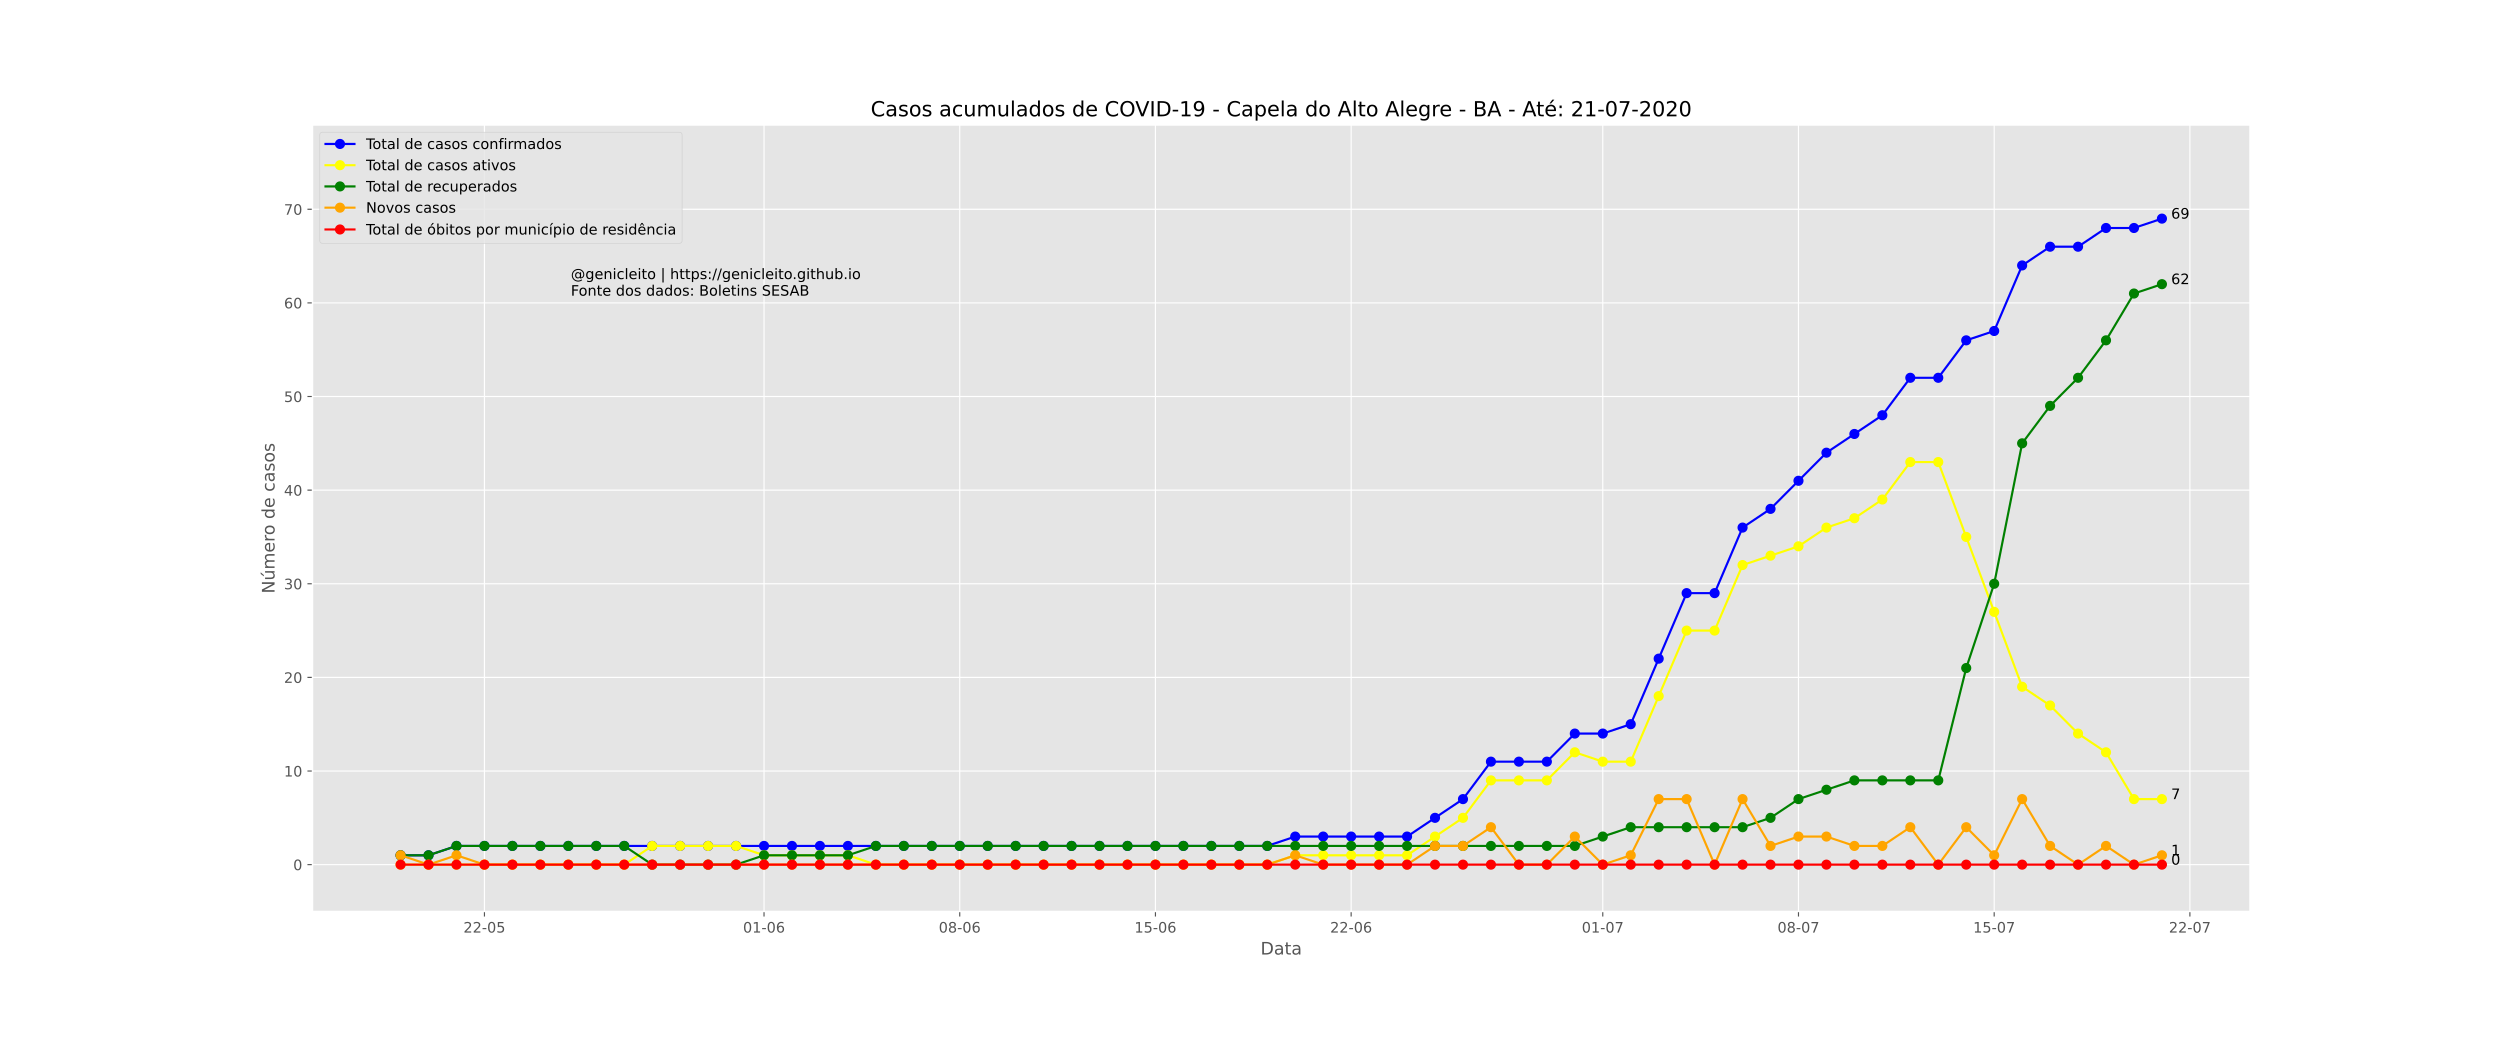 <?xml version="1.0" encoding="utf-8" standalone="no"?>
<!DOCTYPE svg PUBLIC "-//W3C//DTD SVG 1.1//EN"
  "http://www.w3.org/Graphics/SVG/1.1/DTD/svg11.dtd">
<!-- Created with matplotlib (https://matplotlib.org/) -->
<svg height="720pt" version="1.1" viewBox="0 0 1728 720" width="1728pt" xmlns="http://www.w3.org/2000/svg" xmlns:xlink="http://www.w3.org/1999/xlink">
 <defs>
  <style type="text/css">*{stroke-linecap:butt;stroke-linejoin:round;}</style>
 </defs>
 <g id="figure_1">
  <g id="patch_1">
   <path d="M 0 720 
L 1728 720 
L 1728 0 
L 0 0 
z
" style="fill:#ffffff;"/>
  </g>
  <g id="axes_1">
   <g id="patch_2">
    <path d="M 216 630 
L 1555.2 630 
L 1555.2 86.4 
L 216 86.4 
z
" style="fill:#e5e5e5;"/>
   </g>
   <g id="matplotlib.axis_1">
    <g id="xtick_1">
     <g id="line2d_1">
      <path clip-path="url(#pdfc3af9440)" d="M 334.847 630 
L 334.847 86.4 
" style="fill:none;stroke:#ffffff;stroke-linecap:square;stroke-width:0.8;"/>
     </g>
     <g id="line2d_2">
      <defs>
       <path d="M 0 0 
L 0 3.5 
" id="m7a4863e83b" style="stroke:#555555;stroke-width:0.8;"/>
      </defs>
      <g>
       <use style="fill:#555555;stroke:#555555;stroke-width:0.8;" x="334.847" xlink:href="#m7a4863e83b" y="630"/>
      </g>
     </g>
     <g id="text_1">
      <!-- 22-05 -->
      <g style="fill:#555555;" transform="translate(320.318 644.598)scale(0.1 -0.1)">
       <defs>
        <path d="M 19.188 8.297 
L 53.609 8.297 
L 53.609 0 
L 7.328 0 
L 7.328 8.297 
Q 12.938 14.109 22.625 23.891 
Q 32.328 33.688 34.812 36.531 
Q 39.547 41.844 41.422 45.531 
Q 43.312 49.219 43.312 52.781 
Q 43.312 58.594 39.234 62.25 
Q 35.156 65.922 28.609 65.922 
Q 23.969 65.922 18.812 64.312 
Q 13.672 62.703 7.812 59.422 
L 7.812 69.391 
Q 13.766 71.781 18.938 73 
Q 24.125 74.219 28.422 74.219 
Q 39.75 74.219 46.484 68.547 
Q 53.219 62.891 53.219 53.422 
Q 53.219 48.922 51.531 44.891 
Q 49.859 40.875 45.406 35.406 
Q 44.188 33.984 37.641 27.219 
Q 31.109 20.453 19.188 8.297 
z
" id="DejaVuSans-50"/>
        <path d="M 4.891 31.391 
L 31.203 31.391 
L 31.203 23.391 
L 4.891 23.391 
z
" id="DejaVuSans-45"/>
        <path d="M 31.781 66.406 
Q 24.172 66.406 20.328 58.906 
Q 16.5 51.422 16.5 36.375 
Q 16.5 21.391 20.328 13.891 
Q 24.172 6.391 31.781 6.391 
Q 39.453 6.391 43.281 13.891 
Q 47.125 21.391 47.125 36.375 
Q 47.125 51.422 43.281 58.906 
Q 39.453 66.406 31.781 66.406 
z
M 31.781 74.219 
Q 44.047 74.219 50.516 64.516 
Q 56.984 54.828 56.984 36.375 
Q 56.984 17.969 50.516 8.266 
Q 44.047 -1.422 31.781 -1.422 
Q 19.531 -1.422 13.062 8.266 
Q 6.594 17.969 6.594 36.375 
Q 6.594 54.828 13.062 64.516 
Q 19.531 74.219 31.781 74.219 
z
" id="DejaVuSans-48"/>
        <path d="M 10.797 72.906 
L 49.516 72.906 
L 49.516 64.594 
L 19.828 64.594 
L 19.828 46.734 
Q 21.969 47.469 24.109 47.828 
Q 26.266 48.188 28.422 48.188 
Q 40.625 48.188 47.75 41.5 
Q 54.891 34.812 54.891 23.391 
Q 54.891 11.625 47.562 5.094 
Q 40.234 -1.422 26.906 -1.422 
Q 22.312 -1.422 17.547 -0.641 
Q 12.797 0.141 7.719 1.703 
L 7.719 11.625 
Q 12.109 9.234 16.797 8.062 
Q 21.484 6.891 26.703 6.891 
Q 35.156 6.891 40.078 11.328 
Q 45.016 15.766 45.016 23.391 
Q 45.016 31 40.078 35.438 
Q 35.156 39.891 26.703 39.891 
Q 22.75 39.891 18.812 39.016 
Q 14.891 38.141 10.797 36.281 
z
" id="DejaVuSans-53"/>
       </defs>
       <use xlink:href="#DejaVuSans-50"/>
       <use x="63.623" xlink:href="#DejaVuSans-50"/>
       <use x="127.246" xlink:href="#DejaVuSans-45"/>
       <use x="163.33" xlink:href="#DejaVuSans-48"/>
       <use x="226.953" xlink:href="#DejaVuSans-53"/>
      </g>
     </g>
    </g>
    <g id="xtick_2">
     <g id="line2d_3">
      <path clip-path="url(#pdfc3af9440)" d="M 528.094 630 
L 528.094 86.4 
" style="fill:none;stroke:#ffffff;stroke-linecap:square;stroke-width:0.8;"/>
     </g>
     <g id="line2d_4">
      <g>
       <use style="fill:#555555;stroke:#555555;stroke-width:0.8;" x="528.094" xlink:href="#m7a4863e83b" y="630"/>
      </g>
     </g>
     <g id="text_2">
      <!-- 01-06 -->
      <g style="fill:#555555;" transform="translate(513.565 644.598)scale(0.1 -0.1)">
       <defs>
        <path d="M 12.406 8.297 
L 28.516 8.297 
L 28.516 63.922 
L 10.984 60.406 
L 10.984 69.391 
L 28.422 72.906 
L 38.281 72.906 
L 38.281 8.297 
L 54.391 8.297 
L 54.391 0 
L 12.406 0 
z
" id="DejaVuSans-49"/>
        <path d="M 33.016 40.375 
Q 26.375 40.375 22.484 35.828 
Q 18.609 31.297 18.609 23.391 
Q 18.609 15.531 22.484 10.953 
Q 26.375 6.391 33.016 6.391 
Q 39.656 6.391 43.531 10.953 
Q 47.406 15.531 47.406 23.391 
Q 47.406 31.297 43.531 35.828 
Q 39.656 40.375 33.016 40.375 
z
M 52.594 71.297 
L 52.594 62.312 
Q 48.875 64.062 45.094 64.984 
Q 41.312 65.922 37.594 65.922 
Q 27.828 65.922 22.672 59.328 
Q 17.531 52.734 16.797 39.406 
Q 19.672 43.656 24.016 45.922 
Q 28.375 48.188 33.594 48.188 
Q 44.578 48.188 50.953 41.516 
Q 57.328 34.859 57.328 23.391 
Q 57.328 12.156 50.688 5.359 
Q 44.047 -1.422 33.016 -1.422 
Q 20.359 -1.422 13.672 8.266 
Q 6.984 17.969 6.984 36.375 
Q 6.984 53.656 15.188 63.938 
Q 23.391 74.219 37.203 74.219 
Q 40.922 74.219 44.703 73.484 
Q 48.484 72.75 52.594 71.297 
z
" id="DejaVuSans-54"/>
       </defs>
       <use xlink:href="#DejaVuSans-48"/>
       <use x="63.623" xlink:href="#DejaVuSans-49"/>
       <use x="127.246" xlink:href="#DejaVuSans-45"/>
       <use x="163.33" xlink:href="#DejaVuSans-48"/>
       <use x="226.953" xlink:href="#DejaVuSans-54"/>
      </g>
     </g>
    </g>
    <g id="xtick_3">
     <g id="line2d_5">
      <path clip-path="url(#pdfc3af9440)" d="M 663.366 630 
L 663.366 86.4 
" style="fill:none;stroke:#ffffff;stroke-linecap:square;stroke-width:0.8;"/>
     </g>
     <g id="line2d_6">
      <g>
       <use style="fill:#555555;stroke:#555555;stroke-width:0.8;" x="663.366" xlink:href="#m7a4863e83b" y="630"/>
      </g>
     </g>
     <g id="text_3">
      <!-- 08-06 -->
      <g style="fill:#555555;" transform="translate(648.837 644.598)scale(0.1 -0.1)">
       <defs>
        <path d="M 31.781 34.625 
Q 24.75 34.625 20.719 30.859 
Q 16.703 27.094 16.703 20.516 
Q 16.703 13.922 20.719 10.156 
Q 24.75 6.391 31.781 6.391 
Q 38.812 6.391 42.859 10.172 
Q 46.922 13.969 46.922 20.516 
Q 46.922 27.094 42.891 30.859 
Q 38.875 34.625 31.781 34.625 
z
M 21.922 38.812 
Q 15.578 40.375 12.031 44.719 
Q 8.5 49.078 8.5 55.328 
Q 8.5 64.062 14.719 69.141 
Q 20.953 74.219 31.781 74.219 
Q 42.672 74.219 48.875 69.141 
Q 55.078 64.062 55.078 55.328 
Q 55.078 49.078 51.531 44.719 
Q 48 40.375 41.703 38.812 
Q 48.828 37.156 52.797 32.312 
Q 56.781 27.484 56.781 20.516 
Q 56.781 9.906 50.312 4.234 
Q 43.844 -1.422 31.781 -1.422 
Q 19.734 -1.422 13.25 4.234 
Q 6.781 9.906 6.781 20.516 
Q 6.781 27.484 10.781 32.312 
Q 14.797 37.156 21.922 38.812 
z
M 18.312 54.391 
Q 18.312 48.734 21.844 45.562 
Q 25.391 42.391 31.781 42.391 
Q 38.141 42.391 41.719 45.562 
Q 45.312 48.734 45.312 54.391 
Q 45.312 60.062 41.719 63.234 
Q 38.141 66.406 31.781 66.406 
Q 25.391 66.406 21.844 63.234 
Q 18.312 60.062 18.312 54.391 
z
" id="DejaVuSans-56"/>
       </defs>
       <use xlink:href="#DejaVuSans-48"/>
       <use x="63.623" xlink:href="#DejaVuSans-56"/>
       <use x="127.246" xlink:href="#DejaVuSans-45"/>
       <use x="163.33" xlink:href="#DejaVuSans-48"/>
       <use x="226.953" xlink:href="#DejaVuSans-54"/>
      </g>
     </g>
    </g>
    <g id="xtick_4">
     <g id="line2d_7">
      <path clip-path="url(#pdfc3af9440)" d="M 798.639 630 
L 798.639 86.4 
" style="fill:none;stroke:#ffffff;stroke-linecap:square;stroke-width:0.8;"/>
     </g>
     <g id="line2d_8">
      <g>
       <use style="fill:#555555;stroke:#555555;stroke-width:0.8;" x="798.639" xlink:href="#m7a4863e83b" y="630"/>
      </g>
     </g>
     <g id="text_4">
      <!-- 15-06 -->
      <g style="fill:#555555;" transform="translate(784.11 644.598)scale(0.1 -0.1)">
       <use xlink:href="#DejaVuSans-49"/>
       <use x="63.623" xlink:href="#DejaVuSans-53"/>
       <use x="127.246" xlink:href="#DejaVuSans-45"/>
       <use x="163.33" xlink:href="#DejaVuSans-48"/>
       <use x="226.953" xlink:href="#DejaVuSans-54"/>
      </g>
     </g>
    </g>
    <g id="xtick_5">
     <g id="line2d_9">
      <path clip-path="url(#pdfc3af9440)" d="M 933.912 630 
L 933.912 86.4 
" style="fill:none;stroke:#ffffff;stroke-linecap:square;stroke-width:0.8;"/>
     </g>
     <g id="line2d_10">
      <g>
       <use style="fill:#555555;stroke:#555555;stroke-width:0.8;" x="933.912" xlink:href="#m7a4863e83b" y="630"/>
      </g>
     </g>
     <g id="text_5">
      <!-- 22-06 -->
      <g style="fill:#555555;" transform="translate(919.383 644.598)scale(0.1 -0.1)">
       <use xlink:href="#DejaVuSans-50"/>
       <use x="63.623" xlink:href="#DejaVuSans-50"/>
       <use x="127.246" xlink:href="#DejaVuSans-45"/>
       <use x="163.33" xlink:href="#DejaVuSans-48"/>
       <use x="226.953" xlink:href="#DejaVuSans-54"/>
      </g>
     </g>
    </g>
    <g id="xtick_6">
     <g id="line2d_11">
      <path clip-path="url(#pdfc3af9440)" d="M 1107.834 630 
L 1107.834 86.4 
" style="fill:none;stroke:#ffffff;stroke-linecap:square;stroke-width:0.8;"/>
     </g>
     <g id="line2d_12">
      <g>
       <use style="fill:#555555;stroke:#555555;stroke-width:0.8;" x="1107.834" xlink:href="#m7a4863e83b" y="630"/>
      </g>
     </g>
     <g id="text_6">
      <!-- 01-07 -->
      <g style="fill:#555555;" transform="translate(1093.305 644.598)scale(0.1 -0.1)">
       <defs>
        <path d="M 8.203 72.906 
L 55.078 72.906 
L 55.078 68.703 
L 28.609 0 
L 18.312 0 
L 43.219 64.594 
L 8.203 64.594 
z
" id="DejaVuSans-55"/>
       </defs>
       <use xlink:href="#DejaVuSans-48"/>
       <use x="63.623" xlink:href="#DejaVuSans-49"/>
       <use x="127.246" xlink:href="#DejaVuSans-45"/>
       <use x="163.33" xlink:href="#DejaVuSans-48"/>
       <use x="226.953" xlink:href="#DejaVuSans-55"/>
      </g>
     </g>
    </g>
    <g id="xtick_7">
     <g id="line2d_13">
      <path clip-path="url(#pdfc3af9440)" d="M 1243.106 630 
L 1243.106 86.4 
" style="fill:none;stroke:#ffffff;stroke-linecap:square;stroke-width:0.8;"/>
     </g>
     <g id="line2d_14">
      <g>
       <use style="fill:#555555;stroke:#555555;stroke-width:0.8;" x="1243.106" xlink:href="#m7a4863e83b" y="630"/>
      </g>
     </g>
     <g id="text_7">
      <!-- 08-07 -->
      <g style="fill:#555555;" transform="translate(1228.578 644.598)scale(0.1 -0.1)">
       <use xlink:href="#DejaVuSans-48"/>
       <use x="63.623" xlink:href="#DejaVuSans-56"/>
       <use x="127.246" xlink:href="#DejaVuSans-45"/>
       <use x="163.33" xlink:href="#DejaVuSans-48"/>
       <use x="226.953" xlink:href="#DejaVuSans-55"/>
      </g>
     </g>
    </g>
    <g id="xtick_8">
     <g id="line2d_15">
      <path clip-path="url(#pdfc3af9440)" d="M 1378.379 630 
L 1378.379 86.4 
" style="fill:none;stroke:#ffffff;stroke-linecap:square;stroke-width:0.8;"/>
     </g>
     <g id="line2d_16">
      <g>
       <use style="fill:#555555;stroke:#555555;stroke-width:0.8;" x="1378.379" xlink:href="#m7a4863e83b" y="630"/>
      </g>
     </g>
     <g id="text_8">
      <!-- 15-07 -->
      <g style="fill:#555555;" transform="translate(1363.85 644.598)scale(0.1 -0.1)">
       <use xlink:href="#DejaVuSans-49"/>
       <use x="63.623" xlink:href="#DejaVuSans-53"/>
       <use x="127.246" xlink:href="#DejaVuSans-45"/>
       <use x="163.33" xlink:href="#DejaVuSans-48"/>
       <use x="226.953" xlink:href="#DejaVuSans-55"/>
      </g>
     </g>
    </g>
    <g id="xtick_9">
     <g id="line2d_17">
      <path clip-path="url(#pdfc3af9440)" d="M 1513.652 630 
L 1513.652 86.4 
" style="fill:none;stroke:#ffffff;stroke-linecap:square;stroke-width:0.8;"/>
     </g>
     <g id="line2d_18">
      <g>
       <use style="fill:#555555;stroke:#555555;stroke-width:0.8;" x="1513.652" xlink:href="#m7a4863e83b" y="630"/>
      </g>
     </g>
     <g id="text_9">
      <!-- 22-07 -->
      <g style="fill:#555555;" transform="translate(1499.123 644.598)scale(0.1 -0.1)">
       <use xlink:href="#DejaVuSans-50"/>
       <use x="63.623" xlink:href="#DejaVuSans-50"/>
       <use x="127.246" xlink:href="#DejaVuSans-45"/>
       <use x="163.33" xlink:href="#DejaVuSans-48"/>
       <use x="226.953" xlink:href="#DejaVuSans-55"/>
      </g>
     </g>
    </g>
    <g id="text_10">
     <!-- Data -->
     <g style="fill:#555555;" transform="translate(871.274 659.796)scale(0.12 -0.12)">
      <defs>
       <path d="M 19.672 64.797 
L 19.672 8.109 
L 31.594 8.109 
Q 46.688 8.109 53.688 14.938 
Q 60.688 21.781 60.688 36.531 
Q 60.688 51.172 53.688 57.984 
Q 46.688 64.797 31.594 64.797 
z
M 9.812 72.906 
L 30.078 72.906 
Q 51.266 72.906 61.172 64.094 
Q 71.094 55.281 71.094 36.531 
Q 71.094 17.672 61.125 8.828 
Q 51.172 0 30.078 0 
L 9.812 0 
z
" id="DejaVuSans-68"/>
       <path d="M 34.281 27.484 
Q 23.391 27.484 19.188 25 
Q 14.984 22.516 14.984 16.5 
Q 14.984 11.719 18.141 8.906 
Q 21.297 6.109 26.703 6.109 
Q 34.188 6.109 38.703 11.406 
Q 43.219 16.703 43.219 25.484 
L 43.219 27.484 
z
M 52.203 31.203 
L 52.203 0 
L 43.219 0 
L 43.219 8.297 
Q 40.141 3.328 35.547 0.953 
Q 30.953 -1.422 24.312 -1.422 
Q 15.922 -1.422 10.953 3.297 
Q 6 8.016 6 15.922 
Q 6 25.141 12.172 29.828 
Q 18.359 34.516 30.609 34.516 
L 43.219 34.516 
L 43.219 35.406 
Q 43.219 41.609 39.141 45 
Q 35.062 48.391 27.688 48.391 
Q 23 48.391 18.547 47.266 
Q 14.109 46.141 10.016 43.891 
L 10.016 52.203 
Q 14.938 54.109 19.578 55.047 
Q 24.219 56 28.609 56 
Q 40.484 56 46.344 49.844 
Q 52.203 43.703 52.203 31.203 
z
" id="DejaVuSans-97"/>
       <path d="M 18.312 70.219 
L 18.312 54.688 
L 36.812 54.688 
L 36.812 47.703 
L 18.312 47.703 
L 18.312 18.016 
Q 18.312 11.328 20.141 9.422 
Q 21.969 7.516 27.594 7.516 
L 36.812 7.516 
L 36.812 0 
L 27.594 0 
Q 17.188 0 13.234 3.875 
Q 9.281 7.766 9.281 18.016 
L 9.281 47.703 
L 2.688 47.703 
L 2.688 54.688 
L 9.281 54.688 
L 9.281 70.219 
z
" id="DejaVuSans-116"/>
      </defs>
      <use xlink:href="#DejaVuSans-68"/>
      <use x="77.002" xlink:href="#DejaVuSans-97"/>
      <use x="138.281" xlink:href="#DejaVuSans-116"/>
      <use x="177.49" xlink:href="#DejaVuSans-97"/>
     </g>
    </g>
   </g>
   <g id="matplotlib.axis_2">
    <g id="ytick_1">
     <g id="line2d_19">
      <path clip-path="url(#pdfc3af9440)" d="M 216 597.643 
L 1555.2 597.643 
" style="fill:none;stroke:#ffffff;stroke-linecap:square;stroke-width:0.8;"/>
     </g>
     <g id="line2d_20">
      <defs>
       <path d="M 0 0 
L -3.5 0 
" id="m36c64fce3b" style="stroke:#555555;stroke-width:0.8;"/>
      </defs>
      <g>
       <use style="fill:#555555;stroke:#555555;stroke-width:0.8;" x="216" xlink:href="#m36c64fce3b" y="597.643"/>
      </g>
     </g>
     <g id="text_11">
      <!-- 0 -->
      <g style="fill:#555555;" transform="translate(202.637 601.442)scale(0.1 -0.1)">
       <use xlink:href="#DejaVuSans-48"/>
      </g>
     </g>
    </g>
    <g id="ytick_2">
     <g id="line2d_21">
      <path clip-path="url(#pdfc3af9440)" d="M 216 532.929 
L 1555.2 532.929 
" style="fill:none;stroke:#ffffff;stroke-linecap:square;stroke-width:0.8;"/>
     </g>
     <g id="line2d_22">
      <g>
       <use style="fill:#555555;stroke:#555555;stroke-width:0.8;" x="216" xlink:href="#m36c64fce3b" y="532.929"/>
      </g>
     </g>
     <g id="text_12">
      <!-- 10 -->
      <g style="fill:#555555;" transform="translate(196.275 536.728)scale(0.1 -0.1)">
       <use xlink:href="#DejaVuSans-49"/>
       <use x="63.623" xlink:href="#DejaVuSans-48"/>
      </g>
     </g>
    </g>
    <g id="ytick_3">
     <g id="line2d_23">
      <path clip-path="url(#pdfc3af9440)" d="M 216 468.214 
L 1555.2 468.214 
" style="fill:none;stroke:#ffffff;stroke-linecap:square;stroke-width:0.8;"/>
     </g>
     <g id="line2d_24">
      <g>
       <use style="fill:#555555;stroke:#555555;stroke-width:0.8;" x="216" xlink:href="#m36c64fce3b" y="468.214"/>
      </g>
     </g>
     <g id="text_13">
      <!-- 20 -->
      <g style="fill:#555555;" transform="translate(196.275 472.014)scale(0.1 -0.1)">
       <use xlink:href="#DejaVuSans-50"/>
       <use x="63.623" xlink:href="#DejaVuSans-48"/>
      </g>
     </g>
    </g>
    <g id="ytick_4">
     <g id="line2d_25">
      <path clip-path="url(#pdfc3af9440)" d="M 216 403.5 
L 1555.2 403.5 
" style="fill:none;stroke:#ffffff;stroke-linecap:square;stroke-width:0.8;"/>
     </g>
     <g id="line2d_26">
      <g>
       <use style="fill:#555555;stroke:#555555;stroke-width:0.8;" x="216" xlink:href="#m36c64fce3b" y="403.5"/>
      </g>
     </g>
     <g id="text_14">
      <!-- 30 -->
      <g style="fill:#555555;" transform="translate(196.275 407.299)scale(0.1 -0.1)">
       <defs>
        <path d="M 40.578 39.312 
Q 47.656 37.797 51.625 33 
Q 55.609 28.219 55.609 21.188 
Q 55.609 10.406 48.188 4.484 
Q 40.766 -1.422 27.094 -1.422 
Q 22.516 -1.422 17.656 -0.516 
Q 12.797 0.391 7.625 2.203 
L 7.625 11.719 
Q 11.719 9.328 16.594 8.109 
Q 21.484 6.891 26.812 6.891 
Q 36.078 6.891 40.938 10.547 
Q 45.797 14.203 45.797 21.188 
Q 45.797 27.641 41.281 31.266 
Q 36.766 34.906 28.719 34.906 
L 20.219 34.906 
L 20.219 43.016 
L 29.109 43.016 
Q 36.375 43.016 40.234 45.922 
Q 44.094 48.828 44.094 54.297 
Q 44.094 59.906 40.109 62.906 
Q 36.141 65.922 28.719 65.922 
Q 24.656 65.922 20.016 65.031 
Q 15.375 64.156 9.812 62.312 
L 9.812 71.094 
Q 15.438 72.656 20.344 73.438 
Q 25.25 74.219 29.594 74.219 
Q 40.828 74.219 47.359 69.109 
Q 53.906 64.016 53.906 55.328 
Q 53.906 49.266 50.438 45.094 
Q 46.969 40.922 40.578 39.312 
z
" id="DejaVuSans-51"/>
       </defs>
       <use xlink:href="#DejaVuSans-51"/>
       <use x="63.623" xlink:href="#DejaVuSans-48"/>
      </g>
     </g>
    </g>
    <g id="ytick_5">
     <g id="line2d_27">
      <path clip-path="url(#pdfc3af9440)" d="M 216 338.786 
L 1555.2 338.786 
" style="fill:none;stroke:#ffffff;stroke-linecap:square;stroke-width:0.8;"/>
     </g>
     <g id="line2d_28">
      <g>
       <use style="fill:#555555;stroke:#555555;stroke-width:0.8;" x="216" xlink:href="#m36c64fce3b" y="338.786"/>
      </g>
     </g>
     <g id="text_15">
      <!-- 40 -->
      <g style="fill:#555555;" transform="translate(196.275 342.585)scale(0.1 -0.1)">
       <defs>
        <path d="M 37.797 64.312 
L 12.891 25.391 
L 37.797 25.391 
z
M 35.203 72.906 
L 47.609 72.906 
L 47.609 25.391 
L 58.016 25.391 
L 58.016 17.188 
L 47.609 17.188 
L 47.609 0 
L 37.797 0 
L 37.797 17.188 
L 4.891 17.188 
L 4.891 26.703 
z
" id="DejaVuSans-52"/>
       </defs>
       <use xlink:href="#DejaVuSans-52"/>
       <use x="63.623" xlink:href="#DejaVuSans-48"/>
      </g>
     </g>
    </g>
    <g id="ytick_6">
     <g id="line2d_29">
      <path clip-path="url(#pdfc3af9440)" d="M 216 274.071 
L 1555.2 274.071 
" style="fill:none;stroke:#ffffff;stroke-linecap:square;stroke-width:0.8;"/>
     </g>
     <g id="line2d_30">
      <g>
       <use style="fill:#555555;stroke:#555555;stroke-width:0.8;" x="216" xlink:href="#m36c64fce3b" y="274.071"/>
      </g>
     </g>
     <g id="text_16">
      <!-- 50 -->
      <g style="fill:#555555;" transform="translate(196.275 277.871)scale(0.1 -0.1)">
       <use xlink:href="#DejaVuSans-53"/>
       <use x="63.623" xlink:href="#DejaVuSans-48"/>
      </g>
     </g>
    </g>
    <g id="ytick_7">
     <g id="line2d_31">
      <path clip-path="url(#pdfc3af9440)" d="M 216 209.357 
L 1555.2 209.357 
" style="fill:none;stroke:#ffffff;stroke-linecap:square;stroke-width:0.8;"/>
     </g>
     <g id="line2d_32">
      <g>
       <use style="fill:#555555;stroke:#555555;stroke-width:0.8;" x="216" xlink:href="#m36c64fce3b" y="209.357"/>
      </g>
     </g>
     <g id="text_17">
      <!-- 60 -->
      <g style="fill:#555555;" transform="translate(196.275 213.156)scale(0.1 -0.1)">
       <use xlink:href="#DejaVuSans-54"/>
       <use x="63.623" xlink:href="#DejaVuSans-48"/>
      </g>
     </g>
    </g>
    <g id="ytick_8">
     <g id="line2d_33">
      <path clip-path="url(#pdfc3af9440)" d="M 216 144.643 
L 1555.2 144.643 
" style="fill:none;stroke:#ffffff;stroke-linecap:square;stroke-width:0.8;"/>
     </g>
     <g id="line2d_34">
      <g>
       <use style="fill:#555555;stroke:#555555;stroke-width:0.8;" x="216" xlink:href="#m36c64fce3b" y="144.643"/>
      </g>
     </g>
     <g id="text_18">
      <!-- 70 -->
      <g style="fill:#555555;" transform="translate(196.275 148.442)scale(0.1 -0.1)">
       <use xlink:href="#DejaVuSans-55"/>
       <use x="63.623" xlink:href="#DejaVuSans-48"/>
      </g>
     </g>
    </g>
    <g id="text_19">
     <!-- Número de casos -->
     <g style="fill:#555555;" transform="translate(189.779 410.243)rotate(-90)scale(0.12 -0.12)">
      <defs>
       <path d="M 9.812 72.906 
L 23.094 72.906 
L 55.422 11.922 
L 55.422 72.906 
L 64.984 72.906 
L 64.984 0 
L 51.703 0 
L 19.391 60.984 
L 19.391 0 
L 9.812 0 
z
" id="DejaVuSans-78"/>
       <path d="M 8.5 21.578 
L 8.5 54.688 
L 17.484 54.688 
L 17.484 21.922 
Q 17.484 14.156 20.5 10.266 
Q 23.531 6.391 29.594 6.391 
Q 36.859 6.391 41.078 11.031 
Q 45.312 15.672 45.312 23.688 
L 45.312 54.688 
L 54.297 54.688 
L 54.297 0 
L 45.312 0 
L 45.312 8.406 
Q 42.047 3.422 37.719 1 
Q 33.406 -1.422 27.688 -1.422 
Q 18.266 -1.422 13.375 4.438 
Q 8.5 10.297 8.5 21.578 
z
M 31.109 56 
z
M 37.781 79.984 
L 47.5 79.984 
L 31.594 61.625 
L 24.109 61.625 
z
" id="DejaVuSans-250"/>
       <path d="M 52 44.188 
Q 55.375 50.25 60.062 53.125 
Q 64.75 56 71.094 56 
Q 79.641 56 84.281 50.016 
Q 88.922 44.047 88.922 33.016 
L 88.922 0 
L 79.891 0 
L 79.891 32.719 
Q 79.891 40.578 77.094 44.375 
Q 74.312 48.188 68.609 48.188 
Q 61.625 48.188 57.562 43.547 
Q 53.516 38.922 53.516 30.906 
L 53.516 0 
L 44.484 0 
L 44.484 32.719 
Q 44.484 40.625 41.703 44.406 
Q 38.922 48.188 33.109 48.188 
Q 26.219 48.188 22.156 43.531 
Q 18.109 38.875 18.109 30.906 
L 18.109 0 
L 9.078 0 
L 9.078 54.688 
L 18.109 54.688 
L 18.109 46.188 
Q 21.188 51.219 25.484 53.609 
Q 29.781 56 35.688 56 
Q 41.656 56 45.828 52.969 
Q 50 49.953 52 44.188 
z
" id="DejaVuSans-109"/>
       <path d="M 56.203 29.594 
L 56.203 25.203 
L 14.891 25.203 
Q 15.484 15.922 20.484 11.062 
Q 25.484 6.203 34.422 6.203 
Q 39.594 6.203 44.453 7.469 
Q 49.312 8.734 54.109 11.281 
L 54.109 2.781 
Q 49.266 0.734 44.188 -0.344 
Q 39.109 -1.422 33.891 -1.422 
Q 20.797 -1.422 13.156 6.188 
Q 5.516 13.812 5.516 26.812 
Q 5.516 40.234 12.766 48.109 
Q 20.016 56 32.328 56 
Q 43.359 56 49.781 48.891 
Q 56.203 41.797 56.203 29.594 
z
M 47.219 32.234 
Q 47.125 39.594 43.094 43.984 
Q 39.062 48.391 32.422 48.391 
Q 24.906 48.391 20.391 44.141 
Q 15.875 39.891 15.188 32.172 
z
" id="DejaVuSans-101"/>
       <path d="M 41.109 46.297 
Q 39.594 47.172 37.812 47.578 
Q 36.031 48 33.891 48 
Q 26.266 48 22.188 43.047 
Q 18.109 38.094 18.109 28.812 
L 18.109 0 
L 9.078 0 
L 9.078 54.688 
L 18.109 54.688 
L 18.109 46.188 
Q 20.953 51.172 25.484 53.578 
Q 30.031 56 36.531 56 
Q 37.453 56 38.578 55.875 
Q 39.703 55.766 41.062 55.516 
z
" id="DejaVuSans-114"/>
       <path d="M 30.609 48.391 
Q 23.391 48.391 19.188 42.75 
Q 14.984 37.109 14.984 27.297 
Q 14.984 17.484 19.156 11.844 
Q 23.344 6.203 30.609 6.203 
Q 37.797 6.203 41.984 11.859 
Q 46.188 17.531 46.188 27.297 
Q 46.188 37.016 41.984 42.703 
Q 37.797 48.391 30.609 48.391 
z
M 30.609 56 
Q 42.328 56 49.016 48.375 
Q 55.719 40.766 55.719 27.297 
Q 55.719 13.875 49.016 6.219 
Q 42.328 -1.422 30.609 -1.422 
Q 18.844 -1.422 12.172 6.219 
Q 5.516 13.875 5.516 27.297 
Q 5.516 40.766 12.172 48.375 
Q 18.844 56 30.609 56 
z
" id="DejaVuSans-111"/>
       <path id="DejaVuSans-32"/>
       <path d="M 45.406 46.391 
L 45.406 75.984 
L 54.391 75.984 
L 54.391 0 
L 45.406 0 
L 45.406 8.203 
Q 42.578 3.328 38.25 0.953 
Q 33.938 -1.422 27.875 -1.422 
Q 17.969 -1.422 11.734 6.484 
Q 5.516 14.406 5.516 27.297 
Q 5.516 40.188 11.734 48.094 
Q 17.969 56 27.875 56 
Q 33.938 56 38.25 53.625 
Q 42.578 51.266 45.406 46.391 
z
M 14.797 27.297 
Q 14.797 17.391 18.875 11.75 
Q 22.953 6.109 30.078 6.109 
Q 37.203 6.109 41.297 11.75 
Q 45.406 17.391 45.406 27.297 
Q 45.406 37.203 41.297 42.844 
Q 37.203 48.484 30.078 48.484 
Q 22.953 48.484 18.875 42.844 
Q 14.797 37.203 14.797 27.297 
z
" id="DejaVuSans-100"/>
       <path d="M 48.781 52.594 
L 48.781 44.188 
Q 44.969 46.297 41.141 47.344 
Q 37.312 48.391 33.406 48.391 
Q 24.656 48.391 19.812 42.844 
Q 14.984 37.312 14.984 27.297 
Q 14.984 17.281 19.812 11.734 
Q 24.656 6.203 33.406 6.203 
Q 37.312 6.203 41.141 7.25 
Q 44.969 8.297 48.781 10.406 
L 48.781 2.094 
Q 45.016 0.344 40.984 -0.531 
Q 36.969 -1.422 32.422 -1.422 
Q 20.062 -1.422 12.781 6.344 
Q 5.516 14.109 5.516 27.297 
Q 5.516 40.672 12.859 48.328 
Q 20.219 56 33.016 56 
Q 37.156 56 41.109 55.141 
Q 45.062 54.297 48.781 52.594 
z
" id="DejaVuSans-99"/>
       <path d="M 44.281 53.078 
L 44.281 44.578 
Q 40.484 46.531 36.375 47.5 
Q 32.281 48.484 27.875 48.484 
Q 21.188 48.484 17.844 46.438 
Q 14.5 44.391 14.5 40.281 
Q 14.5 37.156 16.891 35.375 
Q 19.281 33.594 26.516 31.984 
L 29.594 31.297 
Q 39.156 29.25 43.188 25.516 
Q 47.219 21.781 47.219 15.094 
Q 47.219 7.469 41.188 3.016 
Q 35.156 -1.422 24.609 -1.422 
Q 20.219 -1.422 15.453 -0.562 
Q 10.688 0.297 5.422 2 
L 5.422 11.281 
Q 10.406 8.688 15.234 7.391 
Q 20.062 6.109 24.812 6.109 
Q 31.156 6.109 34.562 8.281 
Q 37.984 10.453 37.984 14.406 
Q 37.984 18.062 35.516 20.016 
Q 33.062 21.969 24.703 23.781 
L 21.578 24.516 
Q 13.234 26.266 9.516 29.906 
Q 5.812 33.547 5.812 39.891 
Q 5.812 47.609 11.281 51.797 
Q 16.75 56 26.812 56 
Q 31.781 56 36.172 55.266 
Q 40.578 54.547 44.281 53.078 
z
" id="DejaVuSans-115"/>
      </defs>
      <use xlink:href="#DejaVuSans-78"/>
      <use x="74.805" xlink:href="#DejaVuSans-250"/>
      <use x="138.184" xlink:href="#DejaVuSans-109"/>
      <use x="235.596" xlink:href="#DejaVuSans-101"/>
      <use x="297.119" xlink:href="#DejaVuSans-114"/>
      <use x="335.982" xlink:href="#DejaVuSans-111"/>
      <use x="397.164" xlink:href="#DejaVuSans-32"/>
      <use x="428.951" xlink:href="#DejaVuSans-100"/>
      <use x="492.428" xlink:href="#DejaVuSans-101"/>
      <use x="553.951" xlink:href="#DejaVuSans-32"/>
      <use x="585.738" xlink:href="#DejaVuSans-99"/>
      <use x="640.719" xlink:href="#DejaVuSans-97"/>
      <use x="701.998" xlink:href="#DejaVuSans-115"/>
      <use x="754.098" xlink:href="#DejaVuSans-111"/>
      <use x="815.279" xlink:href="#DejaVuSans-115"/>
     </g>
    </g>
   </g>
   <g id="line2d_35">
    <path clip-path="url(#pdfc3af9440)" d="M 276.873 591.171 
L 296.197 591.171 
L 315.522 584.7 
L 334.847 584.7 
L 354.171 584.7 
L 373.496 584.7 
L 392.821 584.7 
L 412.145 584.7 
L 431.47 584.7 
L 450.795 584.7 
L 470.119 584.7 
L 489.444 584.7 
L 508.769 584.7 
L 528.094 584.7 
L 547.418 584.7 
L 566.743 584.7 
L 586.068 584.7 
L 605.392 584.7 
L 624.717 584.7 
L 644.042 584.7 
L 663.366 584.7 
L 682.691 584.7 
L 702.016 584.7 
L 721.34 584.7 
L 740.665 584.7 
L 759.99 584.7 
L 779.314 584.7 
L 798.639 584.7 
L 817.964 584.7 
L 837.288 584.7 
L 856.613 584.7 
L 875.938 584.7 
L 895.262 578.229 
L 914.587 578.229 
L 933.912 578.229 
L 953.236 578.229 
L 972.561 578.229 
L 991.886 565.286 
L 1011.21 552.343 
L 1030.535 526.457 
L 1049.86 526.457 
L 1069.184 526.457 
L 1088.509 507.043 
L 1107.834 507.043 
L 1127.158 500.571 
L 1146.483 455.271 
L 1165.808 409.971 
L 1185.132 409.971 
L 1204.457 364.671 
L 1223.782 351.729 
L 1243.106 332.314 
L 1262.431 312.9 
L 1281.756 299.957 
L 1301.081 287.014 
L 1320.405 261.129 
L 1339.73 261.129 
L 1359.055 235.243 
L 1378.379 228.771 
L 1397.704 183.471 
L 1417.029 170.529 
L 1436.353 170.529 
L 1455.678 157.586 
L 1475.003 157.586 
L 1494.327 151.114 
" style="fill:none;stroke:#0000ff;stroke-linecap:square;stroke-width:1.5;"/>
    <defs>
     <path d="M 0 3 
C 0.796 3 1.559 2.684 2.121 2.121 
C 2.684 1.559 3 0.796 3 0 
C 3 -0.796 2.684 -1.559 2.121 -2.121 
C 1.559 -2.684 0.796 -3 0 -3 
C -0.796 -3 -1.559 -2.684 -2.121 -2.121 
C -2.684 -1.559 -3 -0.796 -3 0 
C -3 0.796 -2.684 1.559 -2.121 2.121 
C -1.559 2.684 -0.796 3 0 3 
z
" id="maf6f4d8e8b" style="stroke:#0000ff;"/>
    </defs>
    <g clip-path="url(#pdfc3af9440)">
     <use style="fill:#0000ff;stroke:#0000ff;" x="276.873" xlink:href="#maf6f4d8e8b" y="591.171"/>
     <use style="fill:#0000ff;stroke:#0000ff;" x="296.197" xlink:href="#maf6f4d8e8b" y="591.171"/>
     <use style="fill:#0000ff;stroke:#0000ff;" x="315.522" xlink:href="#maf6f4d8e8b" y="584.7"/>
     <use style="fill:#0000ff;stroke:#0000ff;" x="334.847" xlink:href="#maf6f4d8e8b" y="584.7"/>
     <use style="fill:#0000ff;stroke:#0000ff;" x="354.171" xlink:href="#maf6f4d8e8b" y="584.7"/>
     <use style="fill:#0000ff;stroke:#0000ff;" x="373.496" xlink:href="#maf6f4d8e8b" y="584.7"/>
     <use style="fill:#0000ff;stroke:#0000ff;" x="392.821" xlink:href="#maf6f4d8e8b" y="584.7"/>
     <use style="fill:#0000ff;stroke:#0000ff;" x="412.145" xlink:href="#maf6f4d8e8b" y="584.7"/>
     <use style="fill:#0000ff;stroke:#0000ff;" x="431.47" xlink:href="#maf6f4d8e8b" y="584.7"/>
     <use style="fill:#0000ff;stroke:#0000ff;" x="450.795" xlink:href="#maf6f4d8e8b" y="584.7"/>
     <use style="fill:#0000ff;stroke:#0000ff;" x="470.119" xlink:href="#maf6f4d8e8b" y="584.7"/>
     <use style="fill:#0000ff;stroke:#0000ff;" x="489.444" xlink:href="#maf6f4d8e8b" y="584.7"/>
     <use style="fill:#0000ff;stroke:#0000ff;" x="508.769" xlink:href="#maf6f4d8e8b" y="584.7"/>
     <use style="fill:#0000ff;stroke:#0000ff;" x="528.094" xlink:href="#maf6f4d8e8b" y="584.7"/>
     <use style="fill:#0000ff;stroke:#0000ff;" x="547.418" xlink:href="#maf6f4d8e8b" y="584.7"/>
     <use style="fill:#0000ff;stroke:#0000ff;" x="566.743" xlink:href="#maf6f4d8e8b" y="584.7"/>
     <use style="fill:#0000ff;stroke:#0000ff;" x="586.068" xlink:href="#maf6f4d8e8b" y="584.7"/>
     <use style="fill:#0000ff;stroke:#0000ff;" x="605.392" xlink:href="#maf6f4d8e8b" y="584.7"/>
     <use style="fill:#0000ff;stroke:#0000ff;" x="624.717" xlink:href="#maf6f4d8e8b" y="584.7"/>
     <use style="fill:#0000ff;stroke:#0000ff;" x="644.042" xlink:href="#maf6f4d8e8b" y="584.7"/>
     <use style="fill:#0000ff;stroke:#0000ff;" x="663.366" xlink:href="#maf6f4d8e8b" y="584.7"/>
     <use style="fill:#0000ff;stroke:#0000ff;" x="682.691" xlink:href="#maf6f4d8e8b" y="584.7"/>
     <use style="fill:#0000ff;stroke:#0000ff;" x="702.016" xlink:href="#maf6f4d8e8b" y="584.7"/>
     <use style="fill:#0000ff;stroke:#0000ff;" x="721.34" xlink:href="#maf6f4d8e8b" y="584.7"/>
     <use style="fill:#0000ff;stroke:#0000ff;" x="740.665" xlink:href="#maf6f4d8e8b" y="584.7"/>
     <use style="fill:#0000ff;stroke:#0000ff;" x="759.99" xlink:href="#maf6f4d8e8b" y="584.7"/>
     <use style="fill:#0000ff;stroke:#0000ff;" x="779.314" xlink:href="#maf6f4d8e8b" y="584.7"/>
     <use style="fill:#0000ff;stroke:#0000ff;" x="798.639" xlink:href="#maf6f4d8e8b" y="584.7"/>
     <use style="fill:#0000ff;stroke:#0000ff;" x="817.964" xlink:href="#maf6f4d8e8b" y="584.7"/>
     <use style="fill:#0000ff;stroke:#0000ff;" x="837.288" xlink:href="#maf6f4d8e8b" y="584.7"/>
     <use style="fill:#0000ff;stroke:#0000ff;" x="856.613" xlink:href="#maf6f4d8e8b" y="584.7"/>
     <use style="fill:#0000ff;stroke:#0000ff;" x="875.938" xlink:href="#maf6f4d8e8b" y="584.7"/>
     <use style="fill:#0000ff;stroke:#0000ff;" x="895.262" xlink:href="#maf6f4d8e8b" y="578.229"/>
     <use style="fill:#0000ff;stroke:#0000ff;" x="914.587" xlink:href="#maf6f4d8e8b" y="578.229"/>
     <use style="fill:#0000ff;stroke:#0000ff;" x="933.912" xlink:href="#maf6f4d8e8b" y="578.229"/>
     <use style="fill:#0000ff;stroke:#0000ff;" x="953.236" xlink:href="#maf6f4d8e8b" y="578.229"/>
     <use style="fill:#0000ff;stroke:#0000ff;" x="972.561" xlink:href="#maf6f4d8e8b" y="578.229"/>
     <use style="fill:#0000ff;stroke:#0000ff;" x="991.886" xlink:href="#maf6f4d8e8b" y="565.286"/>
     <use style="fill:#0000ff;stroke:#0000ff;" x="1011.21" xlink:href="#maf6f4d8e8b" y="552.343"/>
     <use style="fill:#0000ff;stroke:#0000ff;" x="1030.535" xlink:href="#maf6f4d8e8b" y="526.457"/>
     <use style="fill:#0000ff;stroke:#0000ff;" x="1049.86" xlink:href="#maf6f4d8e8b" y="526.457"/>
     <use style="fill:#0000ff;stroke:#0000ff;" x="1069.184" xlink:href="#maf6f4d8e8b" y="526.457"/>
     <use style="fill:#0000ff;stroke:#0000ff;" x="1088.509" xlink:href="#maf6f4d8e8b" y="507.043"/>
     <use style="fill:#0000ff;stroke:#0000ff;" x="1107.834" xlink:href="#maf6f4d8e8b" y="507.043"/>
     <use style="fill:#0000ff;stroke:#0000ff;" x="1127.158" xlink:href="#maf6f4d8e8b" y="500.571"/>
     <use style="fill:#0000ff;stroke:#0000ff;" x="1146.483" xlink:href="#maf6f4d8e8b" y="455.271"/>
     <use style="fill:#0000ff;stroke:#0000ff;" x="1165.808" xlink:href="#maf6f4d8e8b" y="409.971"/>
     <use style="fill:#0000ff;stroke:#0000ff;" x="1185.132" xlink:href="#maf6f4d8e8b" y="409.971"/>
     <use style="fill:#0000ff;stroke:#0000ff;" x="1204.457" xlink:href="#maf6f4d8e8b" y="364.671"/>
     <use style="fill:#0000ff;stroke:#0000ff;" x="1223.782" xlink:href="#maf6f4d8e8b" y="351.729"/>
     <use style="fill:#0000ff;stroke:#0000ff;" x="1243.106" xlink:href="#maf6f4d8e8b" y="332.314"/>
     <use style="fill:#0000ff;stroke:#0000ff;" x="1262.431" xlink:href="#maf6f4d8e8b" y="312.9"/>
     <use style="fill:#0000ff;stroke:#0000ff;" x="1281.756" xlink:href="#maf6f4d8e8b" y="299.957"/>
     <use style="fill:#0000ff;stroke:#0000ff;" x="1301.081" xlink:href="#maf6f4d8e8b" y="287.014"/>
     <use style="fill:#0000ff;stroke:#0000ff;" x="1320.405" xlink:href="#maf6f4d8e8b" y="261.129"/>
     <use style="fill:#0000ff;stroke:#0000ff;" x="1339.73" xlink:href="#maf6f4d8e8b" y="261.129"/>
     <use style="fill:#0000ff;stroke:#0000ff;" x="1359.055" xlink:href="#maf6f4d8e8b" y="235.243"/>
     <use style="fill:#0000ff;stroke:#0000ff;" x="1378.379" xlink:href="#maf6f4d8e8b" y="228.771"/>
     <use style="fill:#0000ff;stroke:#0000ff;" x="1397.704" xlink:href="#maf6f4d8e8b" y="183.471"/>
     <use style="fill:#0000ff;stroke:#0000ff;" x="1417.029" xlink:href="#maf6f4d8e8b" y="170.529"/>
     <use style="fill:#0000ff;stroke:#0000ff;" x="1436.353" xlink:href="#maf6f4d8e8b" y="170.529"/>
     <use style="fill:#0000ff;stroke:#0000ff;" x="1455.678" xlink:href="#maf6f4d8e8b" y="157.586"/>
     <use style="fill:#0000ff;stroke:#0000ff;" x="1475.003" xlink:href="#maf6f4d8e8b" y="157.586"/>
     <use style="fill:#0000ff;stroke:#0000ff;" x="1494.327" xlink:href="#maf6f4d8e8b" y="151.114"/>
    </g>
   </g>
   <g id="line2d_36">
    <path clip-path="url(#pdfc3af9440)" d="M 276.873 597.643 
L 296.197 597.643 
L 315.522 597.643 
L 334.847 597.643 
L 354.171 597.643 
L 373.496 597.643 
L 392.821 597.643 
L 412.145 597.643 
L 431.47 597.643 
L 450.795 584.7 
L 470.119 584.7 
L 489.444 584.7 
L 508.769 584.7 
L 528.094 591.171 
L 547.418 591.171 
L 566.743 591.171 
L 586.068 591.171 
L 605.392 597.643 
L 624.717 597.643 
L 644.042 597.643 
L 663.366 597.643 
L 682.691 597.643 
L 702.016 597.643 
L 721.34 597.643 
L 740.665 597.643 
L 759.99 597.643 
L 779.314 597.643 
L 798.639 597.643 
L 817.964 597.643 
L 837.288 597.643 
L 856.613 597.643 
L 875.938 597.643 
L 895.262 591.171 
L 914.587 591.171 
L 933.912 591.171 
L 953.236 591.171 
L 972.561 591.171 
L 991.886 578.229 
L 1011.21 565.286 
L 1030.535 539.4 
L 1049.86 539.4 
L 1069.184 539.4 
L 1088.509 519.986 
L 1107.834 526.457 
L 1127.158 526.457 
L 1146.483 481.157 
L 1165.808 435.857 
L 1185.132 435.857 
L 1204.457 390.557 
L 1223.782 384.086 
L 1243.106 377.614 
L 1262.431 364.671 
L 1281.756 358.2 
L 1301.081 345.257 
L 1320.405 319.371 
L 1339.73 319.371 
L 1359.055 371.143 
L 1378.379 422.914 
L 1397.704 474.686 
L 1417.029 487.629 
L 1436.353 507.043 
L 1455.678 519.986 
L 1475.003 552.343 
L 1494.327 552.343 
" style="fill:none;stroke:#ffff00;stroke-linecap:square;stroke-width:1.5;"/>
    <defs>
     <path d="M 0 3 
C 0.796 3 1.559 2.684 2.121 2.121 
C 2.684 1.559 3 0.796 3 0 
C 3 -0.796 2.684 -1.559 2.121 -2.121 
C 1.559 -2.684 0.796 -3 0 -3 
C -0.796 -3 -1.559 -2.684 -2.121 -2.121 
C -2.684 -1.559 -3 -0.796 -3 0 
C -3 0.796 -2.684 1.559 -2.121 2.121 
C -1.559 2.684 -0.796 3 0 3 
z
" id="m1aca82851a" style="stroke:#ffff00;"/>
    </defs>
    <g clip-path="url(#pdfc3af9440)">
     <use style="fill:#ffff00;stroke:#ffff00;" x="276.873" xlink:href="#m1aca82851a" y="597.643"/>
     <use style="fill:#ffff00;stroke:#ffff00;" x="296.197" xlink:href="#m1aca82851a" y="597.643"/>
     <use style="fill:#ffff00;stroke:#ffff00;" x="315.522" xlink:href="#m1aca82851a" y="597.643"/>
     <use style="fill:#ffff00;stroke:#ffff00;" x="334.847" xlink:href="#m1aca82851a" y="597.643"/>
     <use style="fill:#ffff00;stroke:#ffff00;" x="354.171" xlink:href="#m1aca82851a" y="597.643"/>
     <use style="fill:#ffff00;stroke:#ffff00;" x="373.496" xlink:href="#m1aca82851a" y="597.643"/>
     <use style="fill:#ffff00;stroke:#ffff00;" x="392.821" xlink:href="#m1aca82851a" y="597.643"/>
     <use style="fill:#ffff00;stroke:#ffff00;" x="412.145" xlink:href="#m1aca82851a" y="597.643"/>
     <use style="fill:#ffff00;stroke:#ffff00;" x="431.47" xlink:href="#m1aca82851a" y="597.643"/>
     <use style="fill:#ffff00;stroke:#ffff00;" x="450.795" xlink:href="#m1aca82851a" y="584.7"/>
     <use style="fill:#ffff00;stroke:#ffff00;" x="470.119" xlink:href="#m1aca82851a" y="584.7"/>
     <use style="fill:#ffff00;stroke:#ffff00;" x="489.444" xlink:href="#m1aca82851a" y="584.7"/>
     <use style="fill:#ffff00;stroke:#ffff00;" x="508.769" xlink:href="#m1aca82851a" y="584.7"/>
     <use style="fill:#ffff00;stroke:#ffff00;" x="528.094" xlink:href="#m1aca82851a" y="591.171"/>
     <use style="fill:#ffff00;stroke:#ffff00;" x="547.418" xlink:href="#m1aca82851a" y="591.171"/>
     <use style="fill:#ffff00;stroke:#ffff00;" x="566.743" xlink:href="#m1aca82851a" y="591.171"/>
     <use style="fill:#ffff00;stroke:#ffff00;" x="586.068" xlink:href="#m1aca82851a" y="591.171"/>
     <use style="fill:#ffff00;stroke:#ffff00;" x="605.392" xlink:href="#m1aca82851a" y="597.643"/>
     <use style="fill:#ffff00;stroke:#ffff00;" x="624.717" xlink:href="#m1aca82851a" y="597.643"/>
     <use style="fill:#ffff00;stroke:#ffff00;" x="644.042" xlink:href="#m1aca82851a" y="597.643"/>
     <use style="fill:#ffff00;stroke:#ffff00;" x="663.366" xlink:href="#m1aca82851a" y="597.643"/>
     <use style="fill:#ffff00;stroke:#ffff00;" x="682.691" xlink:href="#m1aca82851a" y="597.643"/>
     <use style="fill:#ffff00;stroke:#ffff00;" x="702.016" xlink:href="#m1aca82851a" y="597.643"/>
     <use style="fill:#ffff00;stroke:#ffff00;" x="721.34" xlink:href="#m1aca82851a" y="597.643"/>
     <use style="fill:#ffff00;stroke:#ffff00;" x="740.665" xlink:href="#m1aca82851a" y="597.643"/>
     <use style="fill:#ffff00;stroke:#ffff00;" x="759.99" xlink:href="#m1aca82851a" y="597.643"/>
     <use style="fill:#ffff00;stroke:#ffff00;" x="779.314" xlink:href="#m1aca82851a" y="597.643"/>
     <use style="fill:#ffff00;stroke:#ffff00;" x="798.639" xlink:href="#m1aca82851a" y="597.643"/>
     <use style="fill:#ffff00;stroke:#ffff00;" x="817.964" xlink:href="#m1aca82851a" y="597.643"/>
     <use style="fill:#ffff00;stroke:#ffff00;" x="837.288" xlink:href="#m1aca82851a" y="597.643"/>
     <use style="fill:#ffff00;stroke:#ffff00;" x="856.613" xlink:href="#m1aca82851a" y="597.643"/>
     <use style="fill:#ffff00;stroke:#ffff00;" x="875.938" xlink:href="#m1aca82851a" y="597.643"/>
     <use style="fill:#ffff00;stroke:#ffff00;" x="895.262" xlink:href="#m1aca82851a" y="591.171"/>
     <use style="fill:#ffff00;stroke:#ffff00;" x="914.587" xlink:href="#m1aca82851a" y="591.171"/>
     <use style="fill:#ffff00;stroke:#ffff00;" x="933.912" xlink:href="#m1aca82851a" y="591.171"/>
     <use style="fill:#ffff00;stroke:#ffff00;" x="953.236" xlink:href="#m1aca82851a" y="591.171"/>
     <use style="fill:#ffff00;stroke:#ffff00;" x="972.561" xlink:href="#m1aca82851a" y="591.171"/>
     <use style="fill:#ffff00;stroke:#ffff00;" x="991.886" xlink:href="#m1aca82851a" y="578.229"/>
     <use style="fill:#ffff00;stroke:#ffff00;" x="1011.21" xlink:href="#m1aca82851a" y="565.286"/>
     <use style="fill:#ffff00;stroke:#ffff00;" x="1030.535" xlink:href="#m1aca82851a" y="539.4"/>
     <use style="fill:#ffff00;stroke:#ffff00;" x="1049.86" xlink:href="#m1aca82851a" y="539.4"/>
     <use style="fill:#ffff00;stroke:#ffff00;" x="1069.184" xlink:href="#m1aca82851a" y="539.4"/>
     <use style="fill:#ffff00;stroke:#ffff00;" x="1088.509" xlink:href="#m1aca82851a" y="519.986"/>
     <use style="fill:#ffff00;stroke:#ffff00;" x="1107.834" xlink:href="#m1aca82851a" y="526.457"/>
     <use style="fill:#ffff00;stroke:#ffff00;" x="1127.158" xlink:href="#m1aca82851a" y="526.457"/>
     <use style="fill:#ffff00;stroke:#ffff00;" x="1146.483" xlink:href="#m1aca82851a" y="481.157"/>
     <use style="fill:#ffff00;stroke:#ffff00;" x="1165.808" xlink:href="#m1aca82851a" y="435.857"/>
     <use style="fill:#ffff00;stroke:#ffff00;" x="1185.132" xlink:href="#m1aca82851a" y="435.857"/>
     <use style="fill:#ffff00;stroke:#ffff00;" x="1204.457" xlink:href="#m1aca82851a" y="390.557"/>
     <use style="fill:#ffff00;stroke:#ffff00;" x="1223.782" xlink:href="#m1aca82851a" y="384.086"/>
     <use style="fill:#ffff00;stroke:#ffff00;" x="1243.106" xlink:href="#m1aca82851a" y="377.614"/>
     <use style="fill:#ffff00;stroke:#ffff00;" x="1262.431" xlink:href="#m1aca82851a" y="364.671"/>
     <use style="fill:#ffff00;stroke:#ffff00;" x="1281.756" xlink:href="#m1aca82851a" y="358.2"/>
     <use style="fill:#ffff00;stroke:#ffff00;" x="1301.081" xlink:href="#m1aca82851a" y="345.257"/>
     <use style="fill:#ffff00;stroke:#ffff00;" x="1320.405" xlink:href="#m1aca82851a" y="319.371"/>
     <use style="fill:#ffff00;stroke:#ffff00;" x="1339.73" xlink:href="#m1aca82851a" y="319.371"/>
     <use style="fill:#ffff00;stroke:#ffff00;" x="1359.055" xlink:href="#m1aca82851a" y="371.143"/>
     <use style="fill:#ffff00;stroke:#ffff00;" x="1378.379" xlink:href="#m1aca82851a" y="422.914"/>
     <use style="fill:#ffff00;stroke:#ffff00;" x="1397.704" xlink:href="#m1aca82851a" y="474.686"/>
     <use style="fill:#ffff00;stroke:#ffff00;" x="1417.029" xlink:href="#m1aca82851a" y="487.629"/>
     <use style="fill:#ffff00;stroke:#ffff00;" x="1436.353" xlink:href="#m1aca82851a" y="507.043"/>
     <use style="fill:#ffff00;stroke:#ffff00;" x="1455.678" xlink:href="#m1aca82851a" y="519.986"/>
     <use style="fill:#ffff00;stroke:#ffff00;" x="1475.003" xlink:href="#m1aca82851a" y="552.343"/>
     <use style="fill:#ffff00;stroke:#ffff00;" x="1494.327" xlink:href="#m1aca82851a" y="552.343"/>
    </g>
   </g>
   <g id="line2d_37">
    <path clip-path="url(#pdfc3af9440)" d="M 276.873 591.171 
L 296.197 591.171 
L 315.522 584.7 
L 334.847 584.7 
L 354.171 584.7 
L 373.496 584.7 
L 392.821 584.7 
L 412.145 584.7 
L 431.47 584.7 
L 450.795 597.643 
L 470.119 597.643 
L 489.444 597.643 
L 508.769 597.643 
L 528.094 591.171 
L 547.418 591.171 
L 566.743 591.171 
L 586.068 591.171 
L 605.392 584.7 
L 624.717 584.7 
L 644.042 584.7 
L 663.366 584.7 
L 682.691 584.7 
L 702.016 584.7 
L 721.34 584.7 
L 740.665 584.7 
L 759.99 584.7 
L 779.314 584.7 
L 798.639 584.7 
L 817.964 584.7 
L 837.288 584.7 
L 856.613 584.7 
L 875.938 584.7 
L 895.262 584.7 
L 914.587 584.7 
L 933.912 584.7 
L 953.236 584.7 
L 972.561 584.7 
L 991.886 584.7 
L 1011.21 584.7 
L 1030.535 584.7 
L 1049.86 584.7 
L 1069.184 584.7 
L 1088.509 584.7 
L 1107.834 578.229 
L 1127.158 571.757 
L 1146.483 571.757 
L 1165.808 571.757 
L 1185.132 571.757 
L 1204.457 571.757 
L 1223.782 565.286 
L 1243.106 552.343 
L 1262.431 545.871 
L 1281.756 539.4 
L 1301.081 539.4 
L 1320.405 539.4 
L 1339.73 539.4 
L 1359.055 461.743 
L 1378.379 403.5 
L 1397.704 306.429 
L 1417.029 280.543 
L 1436.353 261.129 
L 1455.678 235.243 
L 1475.003 202.886 
L 1494.327 196.414 
" style="fill:none;stroke:#008000;stroke-linecap:square;stroke-width:1.5;"/>
    <defs>
     <path d="M 0 3 
C 0.796 3 1.559 2.684 2.121 2.121 
C 2.684 1.559 3 0.796 3 0 
C 3 -0.796 2.684 -1.559 2.121 -2.121 
C 1.559 -2.684 0.796 -3 0 -3 
C -0.796 -3 -1.559 -2.684 -2.121 -2.121 
C -2.684 -1.559 -3 -0.796 -3 0 
C -3 0.796 -2.684 1.559 -2.121 2.121 
C -1.559 2.684 -0.796 3 0 3 
z
" id="mc2d31bd4e9" style="stroke:#008000;"/>
    </defs>
    <g clip-path="url(#pdfc3af9440)">
     <use style="fill:#008000;stroke:#008000;" x="276.873" xlink:href="#mc2d31bd4e9" y="591.171"/>
     <use style="fill:#008000;stroke:#008000;" x="296.197" xlink:href="#mc2d31bd4e9" y="591.171"/>
     <use style="fill:#008000;stroke:#008000;" x="315.522" xlink:href="#mc2d31bd4e9" y="584.7"/>
     <use style="fill:#008000;stroke:#008000;" x="334.847" xlink:href="#mc2d31bd4e9" y="584.7"/>
     <use style="fill:#008000;stroke:#008000;" x="354.171" xlink:href="#mc2d31bd4e9" y="584.7"/>
     <use style="fill:#008000;stroke:#008000;" x="373.496" xlink:href="#mc2d31bd4e9" y="584.7"/>
     <use style="fill:#008000;stroke:#008000;" x="392.821" xlink:href="#mc2d31bd4e9" y="584.7"/>
     <use style="fill:#008000;stroke:#008000;" x="412.145" xlink:href="#mc2d31bd4e9" y="584.7"/>
     <use style="fill:#008000;stroke:#008000;" x="431.47" xlink:href="#mc2d31bd4e9" y="584.7"/>
     <use style="fill:#008000;stroke:#008000;" x="450.795" xlink:href="#mc2d31bd4e9" y="597.643"/>
     <use style="fill:#008000;stroke:#008000;" x="470.119" xlink:href="#mc2d31bd4e9" y="597.643"/>
     <use style="fill:#008000;stroke:#008000;" x="489.444" xlink:href="#mc2d31bd4e9" y="597.643"/>
     <use style="fill:#008000;stroke:#008000;" x="508.769" xlink:href="#mc2d31bd4e9" y="597.643"/>
     <use style="fill:#008000;stroke:#008000;" x="528.094" xlink:href="#mc2d31bd4e9" y="591.171"/>
     <use style="fill:#008000;stroke:#008000;" x="547.418" xlink:href="#mc2d31bd4e9" y="591.171"/>
     <use style="fill:#008000;stroke:#008000;" x="566.743" xlink:href="#mc2d31bd4e9" y="591.171"/>
     <use style="fill:#008000;stroke:#008000;" x="586.068" xlink:href="#mc2d31bd4e9" y="591.171"/>
     <use style="fill:#008000;stroke:#008000;" x="605.392" xlink:href="#mc2d31bd4e9" y="584.7"/>
     <use style="fill:#008000;stroke:#008000;" x="624.717" xlink:href="#mc2d31bd4e9" y="584.7"/>
     <use style="fill:#008000;stroke:#008000;" x="644.042" xlink:href="#mc2d31bd4e9" y="584.7"/>
     <use style="fill:#008000;stroke:#008000;" x="663.366" xlink:href="#mc2d31bd4e9" y="584.7"/>
     <use style="fill:#008000;stroke:#008000;" x="682.691" xlink:href="#mc2d31bd4e9" y="584.7"/>
     <use style="fill:#008000;stroke:#008000;" x="702.016" xlink:href="#mc2d31bd4e9" y="584.7"/>
     <use style="fill:#008000;stroke:#008000;" x="721.34" xlink:href="#mc2d31bd4e9" y="584.7"/>
     <use style="fill:#008000;stroke:#008000;" x="740.665" xlink:href="#mc2d31bd4e9" y="584.7"/>
     <use style="fill:#008000;stroke:#008000;" x="759.99" xlink:href="#mc2d31bd4e9" y="584.7"/>
     <use style="fill:#008000;stroke:#008000;" x="779.314" xlink:href="#mc2d31bd4e9" y="584.7"/>
     <use style="fill:#008000;stroke:#008000;" x="798.639" xlink:href="#mc2d31bd4e9" y="584.7"/>
     <use style="fill:#008000;stroke:#008000;" x="817.964" xlink:href="#mc2d31bd4e9" y="584.7"/>
     <use style="fill:#008000;stroke:#008000;" x="837.288" xlink:href="#mc2d31bd4e9" y="584.7"/>
     <use style="fill:#008000;stroke:#008000;" x="856.613" xlink:href="#mc2d31bd4e9" y="584.7"/>
     <use style="fill:#008000;stroke:#008000;" x="875.938" xlink:href="#mc2d31bd4e9" y="584.7"/>
     <use style="fill:#008000;stroke:#008000;" x="895.262" xlink:href="#mc2d31bd4e9" y="584.7"/>
     <use style="fill:#008000;stroke:#008000;" x="914.587" xlink:href="#mc2d31bd4e9" y="584.7"/>
     <use style="fill:#008000;stroke:#008000;" x="933.912" xlink:href="#mc2d31bd4e9" y="584.7"/>
     <use style="fill:#008000;stroke:#008000;" x="953.236" xlink:href="#mc2d31bd4e9" y="584.7"/>
     <use style="fill:#008000;stroke:#008000;" x="972.561" xlink:href="#mc2d31bd4e9" y="584.7"/>
     <use style="fill:#008000;stroke:#008000;" x="991.886" xlink:href="#mc2d31bd4e9" y="584.7"/>
     <use style="fill:#008000;stroke:#008000;" x="1011.21" xlink:href="#mc2d31bd4e9" y="584.7"/>
     <use style="fill:#008000;stroke:#008000;" x="1030.535" xlink:href="#mc2d31bd4e9" y="584.7"/>
     <use style="fill:#008000;stroke:#008000;" x="1049.86" xlink:href="#mc2d31bd4e9" y="584.7"/>
     <use style="fill:#008000;stroke:#008000;" x="1069.184" xlink:href="#mc2d31bd4e9" y="584.7"/>
     <use style="fill:#008000;stroke:#008000;" x="1088.509" xlink:href="#mc2d31bd4e9" y="584.7"/>
     <use style="fill:#008000;stroke:#008000;" x="1107.834" xlink:href="#mc2d31bd4e9" y="578.229"/>
     <use style="fill:#008000;stroke:#008000;" x="1127.158" xlink:href="#mc2d31bd4e9" y="571.757"/>
     <use style="fill:#008000;stroke:#008000;" x="1146.483" xlink:href="#mc2d31bd4e9" y="571.757"/>
     <use style="fill:#008000;stroke:#008000;" x="1165.808" xlink:href="#mc2d31bd4e9" y="571.757"/>
     <use style="fill:#008000;stroke:#008000;" x="1185.132" xlink:href="#mc2d31bd4e9" y="571.757"/>
     <use style="fill:#008000;stroke:#008000;" x="1204.457" xlink:href="#mc2d31bd4e9" y="571.757"/>
     <use style="fill:#008000;stroke:#008000;" x="1223.782" xlink:href="#mc2d31bd4e9" y="565.286"/>
     <use style="fill:#008000;stroke:#008000;" x="1243.106" xlink:href="#mc2d31bd4e9" y="552.343"/>
     <use style="fill:#008000;stroke:#008000;" x="1262.431" xlink:href="#mc2d31bd4e9" y="545.871"/>
     <use style="fill:#008000;stroke:#008000;" x="1281.756" xlink:href="#mc2d31bd4e9" y="539.4"/>
     <use style="fill:#008000;stroke:#008000;" x="1301.081" xlink:href="#mc2d31bd4e9" y="539.4"/>
     <use style="fill:#008000;stroke:#008000;" x="1320.405" xlink:href="#mc2d31bd4e9" y="539.4"/>
     <use style="fill:#008000;stroke:#008000;" x="1339.73" xlink:href="#mc2d31bd4e9" y="539.4"/>
     <use style="fill:#008000;stroke:#008000;" x="1359.055" xlink:href="#mc2d31bd4e9" y="461.743"/>
     <use style="fill:#008000;stroke:#008000;" x="1378.379" xlink:href="#mc2d31bd4e9" y="403.5"/>
     <use style="fill:#008000;stroke:#008000;" x="1397.704" xlink:href="#mc2d31bd4e9" y="306.429"/>
     <use style="fill:#008000;stroke:#008000;" x="1417.029" xlink:href="#mc2d31bd4e9" y="280.543"/>
     <use style="fill:#008000;stroke:#008000;" x="1436.353" xlink:href="#mc2d31bd4e9" y="261.129"/>
     <use style="fill:#008000;stroke:#008000;" x="1455.678" xlink:href="#mc2d31bd4e9" y="235.243"/>
     <use style="fill:#008000;stroke:#008000;" x="1475.003" xlink:href="#mc2d31bd4e9" y="202.886"/>
     <use style="fill:#008000;stroke:#008000;" x="1494.327" xlink:href="#mc2d31bd4e9" y="196.414"/>
    </g>
   </g>
   <g id="line2d_38">
    <path clip-path="url(#pdfc3af9440)" d="M 276.873 591.171 
L 296.197 597.643 
L 315.522 591.171 
L 334.847 597.643 
L 354.171 597.643 
L 373.496 597.643 
L 392.821 597.643 
L 412.145 597.643 
L 431.47 597.643 
L 450.795 597.643 
L 470.119 597.643 
L 489.444 597.643 
L 508.769 597.643 
L 528.094 597.643 
L 547.418 597.643 
L 566.743 597.643 
L 586.068 597.643 
L 605.392 597.643 
L 624.717 597.643 
L 644.042 597.643 
L 663.366 597.643 
L 682.691 597.643 
L 702.016 597.643 
L 721.34 597.643 
L 740.665 597.643 
L 759.99 597.643 
L 779.314 597.643 
L 798.639 597.643 
L 817.964 597.643 
L 837.288 597.643 
L 856.613 597.643 
L 875.938 597.643 
L 895.262 591.171 
L 914.587 597.643 
L 933.912 597.643 
L 953.236 597.643 
L 972.561 597.643 
L 991.886 584.7 
L 1011.21 584.7 
L 1030.535 571.757 
L 1049.86 597.643 
L 1069.184 597.643 
L 1088.509 578.229 
L 1107.834 597.643 
L 1127.158 591.171 
L 1146.483 552.343 
L 1165.808 552.343 
L 1185.132 597.643 
L 1204.457 552.343 
L 1223.782 584.7 
L 1243.106 578.229 
L 1262.431 578.229 
L 1281.756 584.7 
L 1301.081 584.7 
L 1320.405 571.757 
L 1339.73 597.643 
L 1359.055 571.757 
L 1378.379 591.171 
L 1397.704 552.343 
L 1417.029 584.7 
L 1436.353 597.643 
L 1455.678 584.7 
L 1475.003 597.643 
L 1494.327 591.171 
" style="fill:none;stroke:#ffa500;stroke-linecap:square;stroke-width:1.5;"/>
    <defs>
     <path d="M 0 3 
C 0.796 3 1.559 2.684 2.121 2.121 
C 2.684 1.559 3 0.796 3 0 
C 3 -0.796 2.684 -1.559 2.121 -2.121 
C 1.559 -2.684 0.796 -3 0 -3 
C -0.796 -3 -1.559 -2.684 -2.121 -2.121 
C -2.684 -1.559 -3 -0.796 -3 0 
C -3 0.796 -2.684 1.559 -2.121 2.121 
C -1.559 2.684 -0.796 3 0 3 
z
" id="m24c896bce9" style="stroke:#ffa500;"/>
    </defs>
    <g clip-path="url(#pdfc3af9440)">
     <use style="fill:#ffa500;stroke:#ffa500;" x="276.873" xlink:href="#m24c896bce9" y="591.171"/>
     <use style="fill:#ffa500;stroke:#ffa500;" x="296.197" xlink:href="#m24c896bce9" y="597.643"/>
     <use style="fill:#ffa500;stroke:#ffa500;" x="315.522" xlink:href="#m24c896bce9" y="591.171"/>
     <use style="fill:#ffa500;stroke:#ffa500;" x="334.847" xlink:href="#m24c896bce9" y="597.643"/>
     <use style="fill:#ffa500;stroke:#ffa500;" x="354.171" xlink:href="#m24c896bce9" y="597.643"/>
     <use style="fill:#ffa500;stroke:#ffa500;" x="373.496" xlink:href="#m24c896bce9" y="597.643"/>
     <use style="fill:#ffa500;stroke:#ffa500;" x="392.821" xlink:href="#m24c896bce9" y="597.643"/>
     <use style="fill:#ffa500;stroke:#ffa500;" x="412.145" xlink:href="#m24c896bce9" y="597.643"/>
     <use style="fill:#ffa500;stroke:#ffa500;" x="431.47" xlink:href="#m24c896bce9" y="597.643"/>
     <use style="fill:#ffa500;stroke:#ffa500;" x="450.795" xlink:href="#m24c896bce9" y="597.643"/>
     <use style="fill:#ffa500;stroke:#ffa500;" x="470.119" xlink:href="#m24c896bce9" y="597.643"/>
     <use style="fill:#ffa500;stroke:#ffa500;" x="489.444" xlink:href="#m24c896bce9" y="597.643"/>
     <use style="fill:#ffa500;stroke:#ffa500;" x="508.769" xlink:href="#m24c896bce9" y="597.643"/>
     <use style="fill:#ffa500;stroke:#ffa500;" x="528.094" xlink:href="#m24c896bce9" y="597.643"/>
     <use style="fill:#ffa500;stroke:#ffa500;" x="547.418" xlink:href="#m24c896bce9" y="597.643"/>
     <use style="fill:#ffa500;stroke:#ffa500;" x="566.743" xlink:href="#m24c896bce9" y="597.643"/>
     <use style="fill:#ffa500;stroke:#ffa500;" x="586.068" xlink:href="#m24c896bce9" y="597.643"/>
     <use style="fill:#ffa500;stroke:#ffa500;" x="605.392" xlink:href="#m24c896bce9" y="597.643"/>
     <use style="fill:#ffa500;stroke:#ffa500;" x="624.717" xlink:href="#m24c896bce9" y="597.643"/>
     <use style="fill:#ffa500;stroke:#ffa500;" x="644.042" xlink:href="#m24c896bce9" y="597.643"/>
     <use style="fill:#ffa500;stroke:#ffa500;" x="663.366" xlink:href="#m24c896bce9" y="597.643"/>
     <use style="fill:#ffa500;stroke:#ffa500;" x="682.691" xlink:href="#m24c896bce9" y="597.643"/>
     <use style="fill:#ffa500;stroke:#ffa500;" x="702.016" xlink:href="#m24c896bce9" y="597.643"/>
     <use style="fill:#ffa500;stroke:#ffa500;" x="721.34" xlink:href="#m24c896bce9" y="597.643"/>
     <use style="fill:#ffa500;stroke:#ffa500;" x="740.665" xlink:href="#m24c896bce9" y="597.643"/>
     <use style="fill:#ffa500;stroke:#ffa500;" x="759.99" xlink:href="#m24c896bce9" y="597.643"/>
     <use style="fill:#ffa500;stroke:#ffa500;" x="779.314" xlink:href="#m24c896bce9" y="597.643"/>
     <use style="fill:#ffa500;stroke:#ffa500;" x="798.639" xlink:href="#m24c896bce9" y="597.643"/>
     <use style="fill:#ffa500;stroke:#ffa500;" x="817.964" xlink:href="#m24c896bce9" y="597.643"/>
     <use style="fill:#ffa500;stroke:#ffa500;" x="837.288" xlink:href="#m24c896bce9" y="597.643"/>
     <use style="fill:#ffa500;stroke:#ffa500;" x="856.613" xlink:href="#m24c896bce9" y="597.643"/>
     <use style="fill:#ffa500;stroke:#ffa500;" x="875.938" xlink:href="#m24c896bce9" y="597.643"/>
     <use style="fill:#ffa500;stroke:#ffa500;" x="895.262" xlink:href="#m24c896bce9" y="591.171"/>
     <use style="fill:#ffa500;stroke:#ffa500;" x="914.587" xlink:href="#m24c896bce9" y="597.643"/>
     <use style="fill:#ffa500;stroke:#ffa500;" x="933.912" xlink:href="#m24c896bce9" y="597.643"/>
     <use style="fill:#ffa500;stroke:#ffa500;" x="953.236" xlink:href="#m24c896bce9" y="597.643"/>
     <use style="fill:#ffa500;stroke:#ffa500;" x="972.561" xlink:href="#m24c896bce9" y="597.643"/>
     <use style="fill:#ffa500;stroke:#ffa500;" x="991.886" xlink:href="#m24c896bce9" y="584.7"/>
     <use style="fill:#ffa500;stroke:#ffa500;" x="1011.21" xlink:href="#m24c896bce9" y="584.7"/>
     <use style="fill:#ffa500;stroke:#ffa500;" x="1030.535" xlink:href="#m24c896bce9" y="571.757"/>
     <use style="fill:#ffa500;stroke:#ffa500;" x="1049.86" xlink:href="#m24c896bce9" y="597.643"/>
     <use style="fill:#ffa500;stroke:#ffa500;" x="1069.184" xlink:href="#m24c896bce9" y="597.643"/>
     <use style="fill:#ffa500;stroke:#ffa500;" x="1088.509" xlink:href="#m24c896bce9" y="578.229"/>
     <use style="fill:#ffa500;stroke:#ffa500;" x="1107.834" xlink:href="#m24c896bce9" y="597.643"/>
     <use style="fill:#ffa500;stroke:#ffa500;" x="1127.158" xlink:href="#m24c896bce9" y="591.171"/>
     <use style="fill:#ffa500;stroke:#ffa500;" x="1146.483" xlink:href="#m24c896bce9" y="552.343"/>
     <use style="fill:#ffa500;stroke:#ffa500;" x="1165.808" xlink:href="#m24c896bce9" y="552.343"/>
     <use style="fill:#ffa500;stroke:#ffa500;" x="1185.132" xlink:href="#m24c896bce9" y="597.643"/>
     <use style="fill:#ffa500;stroke:#ffa500;" x="1204.457" xlink:href="#m24c896bce9" y="552.343"/>
     <use style="fill:#ffa500;stroke:#ffa500;" x="1223.782" xlink:href="#m24c896bce9" y="584.7"/>
     <use style="fill:#ffa500;stroke:#ffa500;" x="1243.106" xlink:href="#m24c896bce9" y="578.229"/>
     <use style="fill:#ffa500;stroke:#ffa500;" x="1262.431" xlink:href="#m24c896bce9" y="578.229"/>
     <use style="fill:#ffa500;stroke:#ffa500;" x="1281.756" xlink:href="#m24c896bce9" y="584.7"/>
     <use style="fill:#ffa500;stroke:#ffa500;" x="1301.081" xlink:href="#m24c896bce9" y="584.7"/>
     <use style="fill:#ffa500;stroke:#ffa500;" x="1320.405" xlink:href="#m24c896bce9" y="571.757"/>
     <use style="fill:#ffa500;stroke:#ffa500;" x="1339.73" xlink:href="#m24c896bce9" y="597.643"/>
     <use style="fill:#ffa500;stroke:#ffa500;" x="1359.055" xlink:href="#m24c896bce9" y="571.757"/>
     <use style="fill:#ffa500;stroke:#ffa500;" x="1378.379" xlink:href="#m24c896bce9" y="591.171"/>
     <use style="fill:#ffa500;stroke:#ffa500;" x="1397.704" xlink:href="#m24c896bce9" y="552.343"/>
     <use style="fill:#ffa500;stroke:#ffa500;" x="1417.029" xlink:href="#m24c896bce9" y="584.7"/>
     <use style="fill:#ffa500;stroke:#ffa500;" x="1436.353" xlink:href="#m24c896bce9" y="597.643"/>
     <use style="fill:#ffa500;stroke:#ffa500;" x="1455.678" xlink:href="#m24c896bce9" y="584.7"/>
     <use style="fill:#ffa500;stroke:#ffa500;" x="1475.003" xlink:href="#m24c896bce9" y="597.643"/>
     <use style="fill:#ffa500;stroke:#ffa500;" x="1494.327" xlink:href="#m24c896bce9" y="591.171"/>
    </g>
   </g>
   <g id="line2d_39">
    <path clip-path="url(#pdfc3af9440)" d="M 276.873 597.643 
L 296.197 597.643 
L 315.522 597.643 
L 334.847 597.643 
L 354.171 597.643 
L 373.496 597.643 
L 392.821 597.643 
L 412.145 597.643 
L 431.47 597.643 
L 450.795 597.643 
L 470.119 597.643 
L 489.444 597.643 
L 508.769 597.643 
L 528.094 597.643 
L 547.418 597.643 
L 566.743 597.643 
L 586.068 597.643 
L 605.392 597.643 
L 624.717 597.643 
L 644.042 597.643 
L 663.366 597.643 
L 682.691 597.643 
L 702.016 597.643 
L 721.34 597.643 
L 740.665 597.643 
L 759.99 597.643 
L 779.314 597.643 
L 798.639 597.643 
L 817.964 597.643 
L 837.288 597.643 
L 856.613 597.643 
L 875.938 597.643 
L 895.262 597.643 
L 914.587 597.643 
L 933.912 597.643 
L 953.236 597.643 
L 972.561 597.643 
L 991.886 597.643 
L 1011.21 597.643 
L 1030.535 597.643 
L 1049.86 597.643 
L 1069.184 597.643 
L 1088.509 597.643 
L 1107.834 597.643 
L 1127.158 597.643 
L 1146.483 597.643 
L 1165.808 597.643 
L 1185.132 597.643 
L 1204.457 597.643 
L 1223.782 597.643 
L 1243.106 597.643 
L 1262.431 597.643 
L 1281.756 597.643 
L 1301.081 597.643 
L 1320.405 597.643 
L 1339.73 597.643 
L 1359.055 597.643 
L 1378.379 597.643 
L 1397.704 597.643 
L 1417.029 597.643 
L 1436.353 597.643 
L 1455.678 597.643 
L 1475.003 597.643 
L 1494.327 597.643 
" style="fill:none;stroke:#ff0000;stroke-linecap:square;stroke-width:1.5;"/>
    <defs>
     <path d="M 0 3 
C 0.796 3 1.559 2.684 2.121 2.121 
C 2.684 1.559 3 0.796 3 0 
C 3 -0.796 2.684 -1.559 2.121 -2.121 
C 1.559 -2.684 0.796 -3 0 -3 
C -0.796 -3 -1.559 -2.684 -2.121 -2.121 
C -2.684 -1.559 -3 -0.796 -3 0 
C -3 0.796 -2.684 1.559 -2.121 2.121 
C -1.559 2.684 -0.796 3 0 3 
z
" id="m9e7615936c" style="stroke:#ff0000;"/>
    </defs>
    <g clip-path="url(#pdfc3af9440)">
     <use style="fill:#ff0000;stroke:#ff0000;" x="276.873" xlink:href="#m9e7615936c" y="597.643"/>
     <use style="fill:#ff0000;stroke:#ff0000;" x="296.197" xlink:href="#m9e7615936c" y="597.643"/>
     <use style="fill:#ff0000;stroke:#ff0000;" x="315.522" xlink:href="#m9e7615936c" y="597.643"/>
     <use style="fill:#ff0000;stroke:#ff0000;" x="334.847" xlink:href="#m9e7615936c" y="597.643"/>
     <use style="fill:#ff0000;stroke:#ff0000;" x="354.171" xlink:href="#m9e7615936c" y="597.643"/>
     <use style="fill:#ff0000;stroke:#ff0000;" x="373.496" xlink:href="#m9e7615936c" y="597.643"/>
     <use style="fill:#ff0000;stroke:#ff0000;" x="392.821" xlink:href="#m9e7615936c" y="597.643"/>
     <use style="fill:#ff0000;stroke:#ff0000;" x="412.145" xlink:href="#m9e7615936c" y="597.643"/>
     <use style="fill:#ff0000;stroke:#ff0000;" x="431.47" xlink:href="#m9e7615936c" y="597.643"/>
     <use style="fill:#ff0000;stroke:#ff0000;" x="450.795" xlink:href="#m9e7615936c" y="597.643"/>
     <use style="fill:#ff0000;stroke:#ff0000;" x="470.119" xlink:href="#m9e7615936c" y="597.643"/>
     <use style="fill:#ff0000;stroke:#ff0000;" x="489.444" xlink:href="#m9e7615936c" y="597.643"/>
     <use style="fill:#ff0000;stroke:#ff0000;" x="508.769" xlink:href="#m9e7615936c" y="597.643"/>
     <use style="fill:#ff0000;stroke:#ff0000;" x="528.094" xlink:href="#m9e7615936c" y="597.643"/>
     <use style="fill:#ff0000;stroke:#ff0000;" x="547.418" xlink:href="#m9e7615936c" y="597.643"/>
     <use style="fill:#ff0000;stroke:#ff0000;" x="566.743" xlink:href="#m9e7615936c" y="597.643"/>
     <use style="fill:#ff0000;stroke:#ff0000;" x="586.068" xlink:href="#m9e7615936c" y="597.643"/>
     <use style="fill:#ff0000;stroke:#ff0000;" x="605.392" xlink:href="#m9e7615936c" y="597.643"/>
     <use style="fill:#ff0000;stroke:#ff0000;" x="624.717" xlink:href="#m9e7615936c" y="597.643"/>
     <use style="fill:#ff0000;stroke:#ff0000;" x="644.042" xlink:href="#m9e7615936c" y="597.643"/>
     <use style="fill:#ff0000;stroke:#ff0000;" x="663.366" xlink:href="#m9e7615936c" y="597.643"/>
     <use style="fill:#ff0000;stroke:#ff0000;" x="682.691" xlink:href="#m9e7615936c" y="597.643"/>
     <use style="fill:#ff0000;stroke:#ff0000;" x="702.016" xlink:href="#m9e7615936c" y="597.643"/>
     <use style="fill:#ff0000;stroke:#ff0000;" x="721.34" xlink:href="#m9e7615936c" y="597.643"/>
     <use style="fill:#ff0000;stroke:#ff0000;" x="740.665" xlink:href="#m9e7615936c" y="597.643"/>
     <use style="fill:#ff0000;stroke:#ff0000;" x="759.99" xlink:href="#m9e7615936c" y="597.643"/>
     <use style="fill:#ff0000;stroke:#ff0000;" x="779.314" xlink:href="#m9e7615936c" y="597.643"/>
     <use style="fill:#ff0000;stroke:#ff0000;" x="798.639" xlink:href="#m9e7615936c" y="597.643"/>
     <use style="fill:#ff0000;stroke:#ff0000;" x="817.964" xlink:href="#m9e7615936c" y="597.643"/>
     <use style="fill:#ff0000;stroke:#ff0000;" x="837.288" xlink:href="#m9e7615936c" y="597.643"/>
     <use style="fill:#ff0000;stroke:#ff0000;" x="856.613" xlink:href="#m9e7615936c" y="597.643"/>
     <use style="fill:#ff0000;stroke:#ff0000;" x="875.938" xlink:href="#m9e7615936c" y="597.643"/>
     <use style="fill:#ff0000;stroke:#ff0000;" x="895.262" xlink:href="#m9e7615936c" y="597.643"/>
     <use style="fill:#ff0000;stroke:#ff0000;" x="914.587" xlink:href="#m9e7615936c" y="597.643"/>
     <use style="fill:#ff0000;stroke:#ff0000;" x="933.912" xlink:href="#m9e7615936c" y="597.643"/>
     <use style="fill:#ff0000;stroke:#ff0000;" x="953.236" xlink:href="#m9e7615936c" y="597.643"/>
     <use style="fill:#ff0000;stroke:#ff0000;" x="972.561" xlink:href="#m9e7615936c" y="597.643"/>
     <use style="fill:#ff0000;stroke:#ff0000;" x="991.886" xlink:href="#m9e7615936c" y="597.643"/>
     <use style="fill:#ff0000;stroke:#ff0000;" x="1011.21" xlink:href="#m9e7615936c" y="597.643"/>
     <use style="fill:#ff0000;stroke:#ff0000;" x="1030.535" xlink:href="#m9e7615936c" y="597.643"/>
     <use style="fill:#ff0000;stroke:#ff0000;" x="1049.86" xlink:href="#m9e7615936c" y="597.643"/>
     <use style="fill:#ff0000;stroke:#ff0000;" x="1069.184" xlink:href="#m9e7615936c" y="597.643"/>
     <use style="fill:#ff0000;stroke:#ff0000;" x="1088.509" xlink:href="#m9e7615936c" y="597.643"/>
     <use style="fill:#ff0000;stroke:#ff0000;" x="1107.834" xlink:href="#m9e7615936c" y="597.643"/>
     <use style="fill:#ff0000;stroke:#ff0000;" x="1127.158" xlink:href="#m9e7615936c" y="597.643"/>
     <use style="fill:#ff0000;stroke:#ff0000;" x="1146.483" xlink:href="#m9e7615936c" y="597.643"/>
     <use style="fill:#ff0000;stroke:#ff0000;" x="1165.808" xlink:href="#m9e7615936c" y="597.643"/>
     <use style="fill:#ff0000;stroke:#ff0000;" x="1185.132" xlink:href="#m9e7615936c" y="597.643"/>
     <use style="fill:#ff0000;stroke:#ff0000;" x="1204.457" xlink:href="#m9e7615936c" y="597.643"/>
     <use style="fill:#ff0000;stroke:#ff0000;" x="1223.782" xlink:href="#m9e7615936c" y="597.643"/>
     <use style="fill:#ff0000;stroke:#ff0000;" x="1243.106" xlink:href="#m9e7615936c" y="597.643"/>
     <use style="fill:#ff0000;stroke:#ff0000;" x="1262.431" xlink:href="#m9e7615936c" y="597.643"/>
     <use style="fill:#ff0000;stroke:#ff0000;" x="1281.756" xlink:href="#m9e7615936c" y="597.643"/>
     <use style="fill:#ff0000;stroke:#ff0000;" x="1301.081" xlink:href="#m9e7615936c" y="597.643"/>
     <use style="fill:#ff0000;stroke:#ff0000;" x="1320.405" xlink:href="#m9e7615936c" y="597.643"/>
     <use style="fill:#ff0000;stroke:#ff0000;" x="1339.73" xlink:href="#m9e7615936c" y="597.643"/>
     <use style="fill:#ff0000;stroke:#ff0000;" x="1359.055" xlink:href="#m9e7615936c" y="597.643"/>
     <use style="fill:#ff0000;stroke:#ff0000;" x="1378.379" xlink:href="#m9e7615936c" y="597.643"/>
     <use style="fill:#ff0000;stroke:#ff0000;" x="1397.704" xlink:href="#m9e7615936c" y="597.643"/>
     <use style="fill:#ff0000;stroke:#ff0000;" x="1417.029" xlink:href="#m9e7615936c" y="597.643"/>
     <use style="fill:#ff0000;stroke:#ff0000;" x="1436.353" xlink:href="#m9e7615936c" y="597.643"/>
     <use style="fill:#ff0000;stroke:#ff0000;" x="1455.678" xlink:href="#m9e7615936c" y="597.643"/>
     <use style="fill:#ff0000;stroke:#ff0000;" x="1475.003" xlink:href="#m9e7615936c" y="597.643"/>
     <use style="fill:#ff0000;stroke:#ff0000;" x="1494.327" xlink:href="#m9e7615936c" y="597.643"/>
    </g>
   </g>
   <g id="patch_3">
    <path d="M 216 630 
L 216 86.4 
" style="fill:none;stroke:#ffffff;stroke-linecap:square;stroke-linejoin:miter;"/>
   </g>
   <g id="patch_4">
    <path d="M 1555.2 630 
L 1555.2 86.4 
" style="fill:none;stroke:#ffffff;stroke-linecap:square;stroke-linejoin:miter;"/>
   </g>
   <g id="patch_5">
    <path d="M 216 630 
L 1555.2 630 
" style="fill:none;stroke:#ffffff;stroke-linecap:square;stroke-linejoin:miter;"/>
   </g>
   <g id="patch_6">
    <path d="M 216 86.4 
L 1555.2 86.4 
" style="fill:none;stroke:#ffffff;stroke-linecap:square;stroke-linejoin:miter;"/>
   </g>
   <g id="text_20">
    <!--   69 -->
    <g transform="translate(1494.327 151.114)scale(0.1 -0.1)">
     <defs>
      <path d="M 10.984 1.516 
L 10.984 10.5 
Q 14.703 8.734 18.5 7.812 
Q 22.312 6.891 25.984 6.891 
Q 35.75 6.891 40.891 13.453 
Q 46.047 20.016 46.781 33.406 
Q 43.953 29.203 39.594 26.953 
Q 35.25 24.703 29.984 24.703 
Q 19.047 24.703 12.672 31.312 
Q 6.297 37.938 6.297 49.422 
Q 6.297 60.641 12.938 67.422 
Q 19.578 74.219 30.609 74.219 
Q 43.266 74.219 49.922 64.516 
Q 56.594 54.828 56.594 36.375 
Q 56.594 19.141 48.406 8.859 
Q 40.234 -1.422 26.422 -1.422 
Q 22.703 -1.422 18.891 -0.688 
Q 15.094 0.047 10.984 1.516 
z
M 30.609 32.422 
Q 37.25 32.422 41.125 36.953 
Q 45.016 41.5 45.016 49.422 
Q 45.016 57.281 41.125 61.844 
Q 37.25 66.406 30.609 66.406 
Q 23.969 66.406 20.094 61.844 
Q 16.219 57.281 16.219 49.422 
Q 16.219 41.5 20.094 36.953 
Q 23.969 32.422 30.609 32.422 
z
" id="DejaVuSans-57"/>
     </defs>
     <use xlink:href="#DejaVuSans-32"/>
     <use x="31.787" xlink:href="#DejaVuSans-32"/>
     <use x="63.574" xlink:href="#DejaVuSans-54"/>
     <use x="127.197" xlink:href="#DejaVuSans-57"/>
    </g>
   </g>
   <g id="text_21">
    <!--   7 -->
    <g transform="translate(1494.327 552.343)scale(0.1 -0.1)">
     <use xlink:href="#DejaVuSans-32"/>
     <use x="31.787" xlink:href="#DejaVuSans-32"/>
     <use x="63.574" xlink:href="#DejaVuSans-55"/>
    </g>
   </g>
   <g id="text_22">
    <!--   62 -->
    <g transform="translate(1494.327 196.414)scale(0.1 -0.1)">
     <use xlink:href="#DejaVuSans-32"/>
     <use x="31.787" xlink:href="#DejaVuSans-32"/>
     <use x="63.574" xlink:href="#DejaVuSans-54"/>
     <use x="127.197" xlink:href="#DejaVuSans-50"/>
    </g>
   </g>
   <g id="text_23">
    <!--   1 -->
    <g transform="translate(1494.327 591.171)scale(0.1 -0.1)">
     <use xlink:href="#DejaVuSans-32"/>
     <use x="31.787" xlink:href="#DejaVuSans-32"/>
     <use x="63.574" xlink:href="#DejaVuSans-49"/>
    </g>
   </g>
   <g id="text_24">
    <!--   0 -->
    <g transform="translate(1494.327 597.643)scale(0.1 -0.1)">
     <use xlink:href="#DejaVuSans-32"/>
     <use x="31.787" xlink:href="#DejaVuSans-32"/>
     <use x="63.574" xlink:href="#DejaVuSans-48"/>
    </g>
   </g>
   <g id="text_25">
    <!-- @genicleito | https://genicleito.github.io -->
    <g transform="translate(394.56 192.903)scale(0.1 -0.1)">
     <defs>
      <path d="M 37.203 26.219 
Q 37.203 19.234 40.672 15.25 
Q 44.141 11.281 50.203 11.281 
Q 56.203 11.281 59.641 15.281 
Q 63.094 19.281 63.094 26.219 
Q 63.094 33.062 59.578 37.078 
Q 56.062 41.109 50.094 41.109 
Q 44.188 41.109 40.688 37.109 
Q 37.203 33.109 37.203 26.219 
z
M 63.812 11.625 
Q 60.891 7.859 57.109 6.078 
Q 53.328 4.297 48.297 4.297 
Q 39.891 4.297 34.641 10.375 
Q 29.391 16.453 29.391 26.219 
Q 29.391 35.984 34.656 42.078 
Q 39.938 48.188 48.297 48.188 
Q 53.328 48.188 57.125 46.359 
Q 60.938 44.531 63.812 40.828 
L 63.812 47.219 
L 70.797 47.219 
L 70.797 11.281 
Q 77.938 12.359 81.953 17.797 
Q 85.984 23.25 85.984 31.891 
Q 85.984 37.109 84.438 41.703 
Q 82.906 46.297 79.781 50.203 
Q 74.703 56.594 67.406 59.984 
Q 60.109 63.375 51.516 63.375 
Q 45.516 63.375 39.984 61.781 
Q 34.469 60.203 29.781 57.078 
Q 22.125 52.094 17.797 44.016 
Q 13.484 35.938 13.484 26.516 
Q 13.484 18.75 16.281 11.953 
Q 19.094 5.172 24.422 0 
Q 29.547 -5.078 36.281 -7.734 
Q 43.016 -10.406 50.688 -10.406 
Q 56.984 -10.406 63.062 -8.281 
Q 69.141 -6.156 74.219 -2.203 
L 78.609 -7.625 
Q 72.516 -12.359 65.312 -14.875 
Q 58.109 -17.391 50.688 -17.391 
Q 41.656 -17.391 33.641 -14.188 
Q 25.641 -10.984 19.391 -4.891 
Q 13.141 1.219 9.859 9.25 
Q 6.594 17.281 6.594 26.516 
Q 6.594 35.406 9.906 43.453 
Q 13.234 51.516 19.391 57.625 
Q 25.688 63.812 33.938 67.109 
Q 42.188 70.406 51.422 70.406 
Q 61.766 70.406 70.625 66.156 
Q 79.5 61.922 85.5 54.109 
Q 89.156 49.312 91.078 43.703 
Q 93.016 38.094 93.016 32.078 
Q 93.016 19.234 85.25 11.812 
Q 77.484 4.391 63.812 4.109 
z
" id="DejaVuSans-64"/>
      <path d="M 45.406 27.984 
Q 45.406 37.75 41.375 43.109 
Q 37.359 48.484 30.078 48.484 
Q 22.859 48.484 18.828 43.109 
Q 14.797 37.75 14.797 27.984 
Q 14.797 18.266 18.828 12.891 
Q 22.859 7.516 30.078 7.516 
Q 37.359 7.516 41.375 12.891 
Q 45.406 18.266 45.406 27.984 
z
M 54.391 6.781 
Q 54.391 -7.172 48.188 -13.984 
Q 42 -20.797 29.203 -20.797 
Q 24.469 -20.797 20.266 -20.094 
Q 16.062 -19.391 12.109 -17.922 
L 12.109 -9.188 
Q 16.062 -11.328 19.922 -12.344 
Q 23.781 -13.375 27.781 -13.375 
Q 36.625 -13.375 41.016 -8.766 
Q 45.406 -4.156 45.406 5.172 
L 45.406 9.625 
Q 42.625 4.781 38.281 2.391 
Q 33.938 0 27.875 0 
Q 17.828 0 11.672 7.656 
Q 5.516 15.328 5.516 27.984 
Q 5.516 40.672 11.672 48.328 
Q 17.828 56 27.875 56 
Q 33.938 56 38.281 53.609 
Q 42.625 51.219 45.406 46.391 
L 45.406 54.688 
L 54.391 54.688 
z
" id="DejaVuSans-103"/>
      <path d="M 54.891 33.016 
L 54.891 0 
L 45.906 0 
L 45.906 32.719 
Q 45.906 40.484 42.875 44.328 
Q 39.844 48.188 33.797 48.188 
Q 26.516 48.188 22.312 43.547 
Q 18.109 38.922 18.109 30.906 
L 18.109 0 
L 9.078 0 
L 9.078 54.688 
L 18.109 54.688 
L 18.109 46.188 
Q 21.344 51.125 25.703 53.562 
Q 30.078 56 35.797 56 
Q 45.219 56 50.047 50.172 
Q 54.891 44.344 54.891 33.016 
z
" id="DejaVuSans-110"/>
      <path d="M 9.422 54.688 
L 18.406 54.688 
L 18.406 0 
L 9.422 0 
z
M 9.422 75.984 
L 18.406 75.984 
L 18.406 64.594 
L 9.422 64.594 
z
" id="DejaVuSans-105"/>
      <path d="M 9.422 75.984 
L 18.406 75.984 
L 18.406 0 
L 9.422 0 
z
" id="DejaVuSans-108"/>
      <path d="M 21 76.422 
L 21 -23.578 
L 12.703 -23.578 
L 12.703 76.422 
z
" id="DejaVuSans-124"/>
      <path d="M 54.891 33.016 
L 54.891 0 
L 45.906 0 
L 45.906 32.719 
Q 45.906 40.484 42.875 44.328 
Q 39.844 48.188 33.797 48.188 
Q 26.516 48.188 22.312 43.547 
Q 18.109 38.922 18.109 30.906 
L 18.109 0 
L 9.078 0 
L 9.078 75.984 
L 18.109 75.984 
L 18.109 46.188 
Q 21.344 51.125 25.703 53.562 
Q 30.078 56 35.797 56 
Q 45.219 56 50.047 50.172 
Q 54.891 44.344 54.891 33.016 
z
" id="DejaVuSans-104"/>
      <path d="M 18.109 8.203 
L 18.109 -20.797 
L 9.078 -20.797 
L 9.078 54.688 
L 18.109 54.688 
L 18.109 46.391 
Q 20.953 51.266 25.266 53.625 
Q 29.594 56 35.594 56 
Q 45.562 56 51.781 48.094 
Q 58.016 40.188 58.016 27.297 
Q 58.016 14.406 51.781 6.484 
Q 45.562 -1.422 35.594 -1.422 
Q 29.594 -1.422 25.266 0.953 
Q 20.953 3.328 18.109 8.203 
z
M 48.688 27.297 
Q 48.688 37.203 44.609 42.844 
Q 40.531 48.484 33.406 48.484 
Q 26.266 48.484 22.188 42.844 
Q 18.109 37.203 18.109 27.297 
Q 18.109 17.391 22.188 11.75 
Q 26.266 6.109 33.406 6.109 
Q 40.531 6.109 44.609 11.75 
Q 48.688 17.391 48.688 27.297 
z
" id="DejaVuSans-112"/>
      <path d="M 11.719 12.406 
L 22.016 12.406 
L 22.016 0 
L 11.719 0 
z
M 11.719 51.703 
L 22.016 51.703 
L 22.016 39.312 
L 11.719 39.312 
z
" id="DejaVuSans-58"/>
      <path d="M 25.391 72.906 
L 33.688 72.906 
L 8.297 -9.281 
L 0 -9.281 
z
" id="DejaVuSans-47"/>
      <path d="M 10.688 12.406 
L 21 12.406 
L 21 0 
L 10.688 0 
z
" id="DejaVuSans-46"/>
      <path d="M 8.5 21.578 
L 8.5 54.688 
L 17.484 54.688 
L 17.484 21.922 
Q 17.484 14.156 20.5 10.266 
Q 23.531 6.391 29.594 6.391 
Q 36.859 6.391 41.078 11.031 
Q 45.312 15.672 45.312 23.688 
L 45.312 54.688 
L 54.297 54.688 
L 54.297 0 
L 45.312 0 
L 45.312 8.406 
Q 42.047 3.422 37.719 1 
Q 33.406 -1.422 27.688 -1.422 
Q 18.266 -1.422 13.375 4.438 
Q 8.5 10.297 8.5 21.578 
z
M 31.109 56 
z
" id="DejaVuSans-117"/>
      <path d="M 48.688 27.297 
Q 48.688 37.203 44.609 42.844 
Q 40.531 48.484 33.406 48.484 
Q 26.266 48.484 22.188 42.844 
Q 18.109 37.203 18.109 27.297 
Q 18.109 17.391 22.188 11.75 
Q 26.266 6.109 33.406 6.109 
Q 40.531 6.109 44.609 11.75 
Q 48.688 17.391 48.688 27.297 
z
M 18.109 46.391 
Q 20.953 51.266 25.266 53.625 
Q 29.594 56 35.594 56 
Q 45.562 56 51.781 48.094 
Q 58.016 40.188 58.016 27.297 
Q 58.016 14.406 51.781 6.484 
Q 45.562 -1.422 35.594 -1.422 
Q 29.594 -1.422 25.266 0.953 
Q 20.953 3.328 18.109 8.203 
L 18.109 0 
L 9.078 0 
L 9.078 75.984 
L 18.109 75.984 
z
" id="DejaVuSans-98"/>
     </defs>
     <use xlink:href="#DejaVuSans-64"/>
     <use x="100" xlink:href="#DejaVuSans-103"/>
     <use x="163.477" xlink:href="#DejaVuSans-101"/>
     <use x="225" xlink:href="#DejaVuSans-110"/>
     <use x="288.379" xlink:href="#DejaVuSans-105"/>
     <use x="316.162" xlink:href="#DejaVuSans-99"/>
     <use x="371.143" xlink:href="#DejaVuSans-108"/>
     <use x="398.926" xlink:href="#DejaVuSans-101"/>
     <use x="460.449" xlink:href="#DejaVuSans-105"/>
     <use x="488.232" xlink:href="#DejaVuSans-116"/>
     <use x="527.441" xlink:href="#DejaVuSans-111"/>
     <use x="588.623" xlink:href="#DejaVuSans-32"/>
     <use x="620.41" xlink:href="#DejaVuSans-124"/>
     <use x="654.102" xlink:href="#DejaVuSans-32"/>
     <use x="685.889" xlink:href="#DejaVuSans-104"/>
     <use x="749.268" xlink:href="#DejaVuSans-116"/>
     <use x="788.477" xlink:href="#DejaVuSans-116"/>
     <use x="827.686" xlink:href="#DejaVuSans-112"/>
     <use x="891.162" xlink:href="#DejaVuSans-115"/>
     <use x="943.262" xlink:href="#DejaVuSans-58"/>
     <use x="976.953" xlink:href="#DejaVuSans-47"/>
     <use x="1010.645" xlink:href="#DejaVuSans-47"/>
     <use x="1044.336" xlink:href="#DejaVuSans-103"/>
     <use x="1107.812" xlink:href="#DejaVuSans-101"/>
     <use x="1169.336" xlink:href="#DejaVuSans-110"/>
     <use x="1232.715" xlink:href="#DejaVuSans-105"/>
     <use x="1260.498" xlink:href="#DejaVuSans-99"/>
     <use x="1315.479" xlink:href="#DejaVuSans-108"/>
     <use x="1343.262" xlink:href="#DejaVuSans-101"/>
     <use x="1404.785" xlink:href="#DejaVuSans-105"/>
     <use x="1432.568" xlink:href="#DejaVuSans-116"/>
     <use x="1471.777" xlink:href="#DejaVuSans-111"/>
     <use x="1531.209" xlink:href="#DejaVuSans-46"/>
     <use x="1562.996" xlink:href="#DejaVuSans-103"/>
     <use x="1626.473" xlink:href="#DejaVuSans-105"/>
     <use x="1654.256" xlink:href="#DejaVuSans-116"/>
     <use x="1693.465" xlink:href="#DejaVuSans-104"/>
     <use x="1756.844" xlink:href="#DejaVuSans-117"/>
     <use x="1820.223" xlink:href="#DejaVuSans-98"/>
     <use x="1883.699" xlink:href="#DejaVuSans-46"/>
     <use x="1915.486" xlink:href="#DejaVuSans-105"/>
     <use x="1943.27" xlink:href="#DejaVuSans-111"/>
    </g>
    <!-- Fonte dos dados: Boletins SESAB -->
    <g transform="translate(394.56 204.379)scale(0.1 -0.1)">
     <defs>
      <path d="M 9.812 72.906 
L 51.703 72.906 
L 51.703 64.594 
L 19.672 64.594 
L 19.672 43.109 
L 48.578 43.109 
L 48.578 34.812 
L 19.672 34.812 
L 19.672 0 
L 9.812 0 
z
" id="DejaVuSans-70"/>
      <path d="M 19.672 34.812 
L 19.672 8.109 
L 35.5 8.109 
Q 43.453 8.109 47.281 11.406 
Q 51.125 14.703 51.125 21.484 
Q 51.125 28.328 47.281 31.562 
Q 43.453 34.812 35.5 34.812 
z
M 19.672 64.797 
L 19.672 42.828 
L 34.281 42.828 
Q 41.5 42.828 45.031 45.531 
Q 48.578 48.25 48.578 53.812 
Q 48.578 59.328 45.031 62.062 
Q 41.5 64.797 34.281 64.797 
z
M 9.812 72.906 
L 35.016 72.906 
Q 46.297 72.906 52.391 68.219 
Q 58.5 63.531 58.5 54.891 
Q 58.5 48.188 55.375 44.234 
Q 52.25 40.281 46.188 39.312 
Q 53.469 37.75 57.5 32.781 
Q 61.531 27.828 61.531 20.406 
Q 61.531 10.641 54.891 5.312 
Q 48.25 0 35.984 0 
L 9.812 0 
z
" id="DejaVuSans-66"/>
      <path d="M 53.516 70.516 
L 53.516 60.891 
Q 47.906 63.578 42.922 64.891 
Q 37.938 66.219 33.297 66.219 
Q 25.25 66.219 20.875 63.094 
Q 16.5 59.969 16.5 54.203 
Q 16.5 49.359 19.406 46.891 
Q 22.312 44.438 30.422 42.922 
L 36.375 41.703 
Q 47.406 39.594 52.656 34.297 
Q 57.906 29 57.906 20.125 
Q 57.906 9.516 50.797 4.047 
Q 43.703 -1.422 29.984 -1.422 
Q 24.812 -1.422 18.969 -0.25 
Q 13.141 0.922 6.891 3.219 
L 6.891 13.375 
Q 12.891 10.016 18.656 8.297 
Q 24.422 6.594 29.984 6.594 
Q 38.422 6.594 43.016 9.906 
Q 47.609 13.234 47.609 19.391 
Q 47.609 24.75 44.312 27.781 
Q 41.016 30.812 33.5 32.328 
L 27.484 33.5 
Q 16.453 35.688 11.516 40.375 
Q 6.594 45.062 6.594 53.422 
Q 6.594 63.094 13.406 68.656 
Q 20.219 74.219 32.172 74.219 
Q 37.312 74.219 42.625 73.281 
Q 47.953 72.359 53.516 70.516 
z
" id="DejaVuSans-83"/>
      <path d="M 9.812 72.906 
L 55.906 72.906 
L 55.906 64.594 
L 19.672 64.594 
L 19.672 43.016 
L 54.391 43.016 
L 54.391 34.719 
L 19.672 34.719 
L 19.672 8.297 
L 56.781 8.297 
L 56.781 0 
L 9.812 0 
z
" id="DejaVuSans-69"/>
      <path d="M 34.188 63.188 
L 20.797 26.906 
L 47.609 26.906 
z
M 28.609 72.906 
L 39.797 72.906 
L 67.578 0 
L 57.328 0 
L 50.688 18.703 
L 17.828 18.703 
L 11.188 0 
L 0.781 0 
z
" id="DejaVuSans-65"/>
     </defs>
     <use xlink:href="#DejaVuSans-70"/>
     <use x="53.895" xlink:href="#DejaVuSans-111"/>
     <use x="115.076" xlink:href="#DejaVuSans-110"/>
     <use x="178.455" xlink:href="#DejaVuSans-116"/>
     <use x="217.664" xlink:href="#DejaVuSans-101"/>
     <use x="279.188" xlink:href="#DejaVuSans-32"/>
     <use x="310.975" xlink:href="#DejaVuSans-100"/>
     <use x="374.451" xlink:href="#DejaVuSans-111"/>
     <use x="435.633" xlink:href="#DejaVuSans-115"/>
     <use x="487.732" xlink:href="#DejaVuSans-32"/>
     <use x="519.52" xlink:href="#DejaVuSans-100"/>
     <use x="582.996" xlink:href="#DejaVuSans-97"/>
     <use x="644.275" xlink:href="#DejaVuSans-100"/>
     <use x="707.752" xlink:href="#DejaVuSans-111"/>
     <use x="768.934" xlink:href="#DejaVuSans-115"/>
     <use x="821.033" xlink:href="#DejaVuSans-58"/>
     <use x="854.725" xlink:href="#DejaVuSans-32"/>
     <use x="886.512" xlink:href="#DejaVuSans-66"/>
     <use x="955.115" xlink:href="#DejaVuSans-111"/>
     <use x="1016.297" xlink:href="#DejaVuSans-108"/>
     <use x="1044.08" xlink:href="#DejaVuSans-101"/>
     <use x="1105.604" xlink:href="#DejaVuSans-116"/>
     <use x="1144.812" xlink:href="#DejaVuSans-105"/>
     <use x="1172.596" xlink:href="#DejaVuSans-110"/>
     <use x="1235.975" xlink:href="#DejaVuSans-115"/>
     <use x="1288.074" xlink:href="#DejaVuSans-32"/>
     <use x="1319.861" xlink:href="#DejaVuSans-83"/>
     <use x="1383.338" xlink:href="#DejaVuSans-69"/>
     <use x="1446.521" xlink:href="#DejaVuSans-83"/>
     <use x="1511.873" xlink:href="#DejaVuSans-65"/>
     <use x="1580.281" xlink:href="#DejaVuSans-66"/>
    </g>
   </g>
   <g id="text_26">
    <!-- Casos acumulados de COVID-19 - Capela do Alto Alegre - BA - Até: 21-07-2020 -->
    <g transform="translate(601.815 80.4)scale(0.144 -0.144)">
     <defs>
      <path d="M 64.406 67.281 
L 64.406 56.891 
Q 59.422 61.531 53.781 63.812 
Q 48.141 66.109 41.797 66.109 
Q 29.297 66.109 22.656 58.469 
Q 16.016 50.828 16.016 36.375 
Q 16.016 21.969 22.656 14.328 
Q 29.297 6.688 41.797 6.688 
Q 48.141 6.688 53.781 8.984 
Q 59.422 11.281 64.406 15.922 
L 64.406 5.609 
Q 59.234 2.094 53.438 0.328 
Q 47.656 -1.422 41.219 -1.422 
Q 24.656 -1.422 15.125 8.703 
Q 5.609 18.844 5.609 36.375 
Q 5.609 53.953 15.125 64.078 
Q 24.656 74.219 41.219 74.219 
Q 47.75 74.219 53.531 72.484 
Q 59.328 70.75 64.406 67.281 
z
" id="DejaVuSans-67"/>
      <path d="M 39.406 66.219 
Q 28.656 66.219 22.328 58.203 
Q 16.016 50.203 16.016 36.375 
Q 16.016 22.609 22.328 14.594 
Q 28.656 6.594 39.406 6.594 
Q 50.141 6.594 56.422 14.594 
Q 62.703 22.609 62.703 36.375 
Q 62.703 50.203 56.422 58.203 
Q 50.141 66.219 39.406 66.219 
z
M 39.406 74.219 
Q 54.734 74.219 63.906 63.938 
Q 73.094 53.656 73.094 36.375 
Q 73.094 19.141 63.906 8.859 
Q 54.734 -1.422 39.406 -1.422 
Q 24.031 -1.422 14.812 8.828 
Q 5.609 19.094 5.609 36.375 
Q 5.609 53.656 14.812 63.938 
Q 24.031 74.219 39.406 74.219 
z
" id="DejaVuSans-79"/>
      <path d="M 28.609 0 
L 0.781 72.906 
L 11.078 72.906 
L 34.188 11.531 
L 57.328 72.906 
L 67.578 72.906 
L 39.797 0 
z
" id="DejaVuSans-86"/>
      <path d="M 9.812 72.906 
L 19.672 72.906 
L 19.672 0 
L 9.812 0 
z
" id="DejaVuSans-73"/>
      <path d="M 56.203 29.594 
L 56.203 25.203 
L 14.891 25.203 
Q 15.484 15.922 20.484 11.062 
Q 25.484 6.203 34.422 6.203 
Q 39.594 6.203 44.453 7.469 
Q 49.312 8.734 54.109 11.281 
L 54.109 2.781 
Q 49.266 0.734 44.188 -0.344 
Q 39.109 -1.422 33.891 -1.422 
Q 20.797 -1.422 13.156 6.188 
Q 5.516 13.812 5.516 26.812 
Q 5.516 40.234 12.766 48.109 
Q 20.016 56 32.328 56 
Q 43.359 56 49.781 48.891 
Q 56.203 41.797 56.203 29.594 
z
M 47.219 32.234 
Q 47.125 39.594 43.094 43.984 
Q 39.062 48.391 32.422 48.391 
Q 24.906 48.391 20.391 44.141 
Q 15.875 39.891 15.188 32.172 
z
M 38.531 79.984 
L 48.25 79.984 
L 32.344 61.625 
L 24.859 61.625 
z
" id="DejaVuSans-233"/>
     </defs>
     <use xlink:href="#DejaVuSans-67"/>
     <use x="69.824" xlink:href="#DejaVuSans-97"/>
     <use x="131.104" xlink:href="#DejaVuSans-115"/>
     <use x="183.203" xlink:href="#DejaVuSans-111"/>
     <use x="244.385" xlink:href="#DejaVuSans-115"/>
     <use x="296.484" xlink:href="#DejaVuSans-32"/>
     <use x="328.271" xlink:href="#DejaVuSans-97"/>
     <use x="389.551" xlink:href="#DejaVuSans-99"/>
     <use x="444.531" xlink:href="#DejaVuSans-117"/>
     <use x="507.91" xlink:href="#DejaVuSans-109"/>
     <use x="605.322" xlink:href="#DejaVuSans-117"/>
     <use x="668.701" xlink:href="#DejaVuSans-108"/>
     <use x="696.484" xlink:href="#DejaVuSans-97"/>
     <use x="757.764" xlink:href="#DejaVuSans-100"/>
     <use x="821.24" xlink:href="#DejaVuSans-111"/>
     <use x="882.422" xlink:href="#DejaVuSans-115"/>
     <use x="934.521" xlink:href="#DejaVuSans-32"/>
     <use x="966.309" xlink:href="#DejaVuSans-100"/>
     <use x="1029.785" xlink:href="#DejaVuSans-101"/>
     <use x="1091.309" xlink:href="#DejaVuSans-32"/>
     <use x="1123.096" xlink:href="#DejaVuSans-67"/>
     <use x="1192.92" xlink:href="#DejaVuSans-79"/>
     <use x="1269.881" xlink:href="#DejaVuSans-86"/>
     <use x="1338.289" xlink:href="#DejaVuSans-73"/>
     <use x="1367.781" xlink:href="#DejaVuSans-68"/>
     <use x="1444.783" xlink:href="#DejaVuSans-45"/>
     <use x="1480.867" xlink:href="#DejaVuSans-49"/>
     <use x="1544.49" xlink:href="#DejaVuSans-57"/>
     <use x="1608.113" xlink:href="#DejaVuSans-32"/>
     <use x="1639.9" xlink:href="#DejaVuSans-45"/>
     <use x="1675.984" xlink:href="#DejaVuSans-32"/>
     <use x="1707.771" xlink:href="#DejaVuSans-67"/>
     <use x="1777.596" xlink:href="#DejaVuSans-97"/>
     <use x="1838.875" xlink:href="#DejaVuSans-112"/>
     <use x="1902.352" xlink:href="#DejaVuSans-101"/>
     <use x="1963.875" xlink:href="#DejaVuSans-108"/>
     <use x="1991.658" xlink:href="#DejaVuSans-97"/>
     <use x="2052.938" xlink:href="#DejaVuSans-32"/>
     <use x="2084.725" xlink:href="#DejaVuSans-100"/>
     <use x="2148.201" xlink:href="#DejaVuSans-111"/>
     <use x="2209.383" xlink:href="#DejaVuSans-32"/>
     <use x="2241.17" xlink:href="#DejaVuSans-65"/>
     <use x="2309.578" xlink:href="#DejaVuSans-108"/>
     <use x="2337.361" xlink:href="#DejaVuSans-116"/>
     <use x="2376.57" xlink:href="#DejaVuSans-111"/>
     <use x="2437.752" xlink:href="#DejaVuSans-32"/>
     <use x="2469.539" xlink:href="#DejaVuSans-65"/>
     <use x="2537.947" xlink:href="#DejaVuSans-108"/>
     <use x="2565.73" xlink:href="#DejaVuSans-101"/>
     <use x="2627.254" xlink:href="#DejaVuSans-103"/>
     <use x="2690.73" xlink:href="#DejaVuSans-114"/>
     <use x="2729.594" xlink:href="#DejaVuSans-101"/>
     <use x="2791.117" xlink:href="#DejaVuSans-32"/>
     <use x="2822.904" xlink:href="#DejaVuSans-45"/>
     <use x="2858.988" xlink:href="#DejaVuSans-32"/>
     <use x="2890.775" xlink:href="#DejaVuSans-66"/>
     <use x="2959.379" xlink:href="#DejaVuSans-65"/>
     <use x="3027.787" xlink:href="#DejaVuSans-32"/>
     <use x="3059.574" xlink:href="#DejaVuSans-45"/>
     <use x="3095.658" xlink:href="#DejaVuSans-32"/>
     <use x="3127.445" xlink:href="#DejaVuSans-65"/>
     <use x="3194.104" xlink:href="#DejaVuSans-116"/>
     <use x="3233.312" xlink:href="#DejaVuSans-233"/>
     <use x="3294.836" xlink:href="#DejaVuSans-58"/>
     <use x="3328.527" xlink:href="#DejaVuSans-32"/>
     <use x="3360.314" xlink:href="#DejaVuSans-50"/>
     <use x="3423.938" xlink:href="#DejaVuSans-49"/>
     <use x="3487.561" xlink:href="#DejaVuSans-45"/>
     <use x="3523.645" xlink:href="#DejaVuSans-48"/>
     <use x="3587.268" xlink:href="#DejaVuSans-55"/>
     <use x="3650.891" xlink:href="#DejaVuSans-45"/>
     <use x="3686.975" xlink:href="#DejaVuSans-50"/>
     <use x="3750.598" xlink:href="#DejaVuSans-48"/>
     <use x="3814.221" xlink:href="#DejaVuSans-50"/>
     <use x="3877.844" xlink:href="#DejaVuSans-48"/>
    </g>
   </g>
   <g id="legend_1">
    <g id="patch_7">
     <path d="M 223 168.191 
L 469.483 168.191 
Q 471.483 168.191 471.483 166.191 
L 471.483 93.4 
Q 471.483 91.4 469.483 91.4 
L 223 91.4 
Q 221 91.4 221 93.4 
L 221 166.191 
Q 221 168.191 223 168.191 
z
" style="fill:#e5e5e5;opacity:0.8;stroke:#cccccc;stroke-linejoin:miter;stroke-width:0.5;"/>
    </g>
    <g id="line2d_40">
     <path d="M 225 99.498 
L 245 99.498 
" style="fill:none;stroke:#0000ff;stroke-linecap:square;stroke-width:1.5;"/>
    </g>
    <g id="line2d_41">
     <g>
      <use style="fill:#0000ff;stroke:#0000ff;" x="235" xlink:href="#maf6f4d8e8b" y="99.498"/>
     </g>
    </g>
    <g id="text_27">
     <!-- Total de casos confirmados -->
     <g transform="translate(253 102.998)scale(0.1 -0.1)">
      <defs>
       <path d="M -0.297 72.906 
L 61.375 72.906 
L 61.375 64.594 
L 35.5 64.594 
L 35.5 0 
L 25.594 0 
L 25.594 64.594 
L -0.297 64.594 
z
" id="DejaVuSans-84"/>
       <path d="M 37.109 75.984 
L 37.109 68.5 
L 28.516 68.5 
Q 23.688 68.5 21.797 66.547 
Q 19.922 64.594 19.922 59.516 
L 19.922 54.688 
L 34.719 54.688 
L 34.719 47.703 
L 19.922 47.703 
L 19.922 0 
L 10.891 0 
L 10.891 47.703 
L 2.297 47.703 
L 2.297 54.688 
L 10.891 54.688 
L 10.891 58.5 
Q 10.891 67.625 15.141 71.797 
Q 19.391 75.984 28.609 75.984 
z
" id="DejaVuSans-102"/>
      </defs>
      <use xlink:href="#DejaVuSans-84"/>
      <use x="44.084" xlink:href="#DejaVuSans-111"/>
      <use x="105.266" xlink:href="#DejaVuSans-116"/>
      <use x="144.475" xlink:href="#DejaVuSans-97"/>
      <use x="205.754" xlink:href="#DejaVuSans-108"/>
      <use x="233.537" xlink:href="#DejaVuSans-32"/>
      <use x="265.324" xlink:href="#DejaVuSans-100"/>
      <use x="328.801" xlink:href="#DejaVuSans-101"/>
      <use x="390.324" xlink:href="#DejaVuSans-32"/>
      <use x="422.111" xlink:href="#DejaVuSans-99"/>
      <use x="477.092" xlink:href="#DejaVuSans-97"/>
      <use x="538.371" xlink:href="#DejaVuSans-115"/>
      <use x="590.471" xlink:href="#DejaVuSans-111"/>
      <use x="651.652" xlink:href="#DejaVuSans-115"/>
      <use x="703.752" xlink:href="#DejaVuSans-32"/>
      <use x="735.539" xlink:href="#DejaVuSans-99"/>
      <use x="790.52" xlink:href="#DejaVuSans-111"/>
      <use x="851.701" xlink:href="#DejaVuSans-110"/>
      <use x="915.08" xlink:href="#DejaVuSans-102"/>
      <use x="950.285" xlink:href="#DejaVuSans-105"/>
      <use x="978.068" xlink:href="#DejaVuSans-114"/>
      <use x="1017.432" xlink:href="#DejaVuSans-109"/>
      <use x="1114.844" xlink:href="#DejaVuSans-97"/>
      <use x="1176.123" xlink:href="#DejaVuSans-100"/>
      <use x="1239.6" xlink:href="#DejaVuSans-111"/>
      <use x="1300.781" xlink:href="#DejaVuSans-115"/>
     </g>
    </g>
    <g id="line2d_42">
     <path d="M 225 114.177 
L 245 114.177 
" style="fill:none;stroke:#ffff00;stroke-linecap:square;stroke-width:1.5;"/>
    </g>
    <g id="line2d_43">
     <g>
      <use style="fill:#ffff00;stroke:#ffff00;" x="235" xlink:href="#m1aca82851a" y="114.177"/>
     </g>
    </g>
    <g id="text_28">
     <!-- Total de casos ativos -->
     <g transform="translate(253 117.677)scale(0.1 -0.1)">
      <defs>
       <path d="M 2.984 54.688 
L 12.5 54.688 
L 29.594 8.797 
L 46.688 54.688 
L 56.203 54.688 
L 35.688 0 
L 23.484 0 
z
" id="DejaVuSans-118"/>
      </defs>
      <use xlink:href="#DejaVuSans-84"/>
      <use x="44.084" xlink:href="#DejaVuSans-111"/>
      <use x="105.266" xlink:href="#DejaVuSans-116"/>
      <use x="144.475" xlink:href="#DejaVuSans-97"/>
      <use x="205.754" xlink:href="#DejaVuSans-108"/>
      <use x="233.537" xlink:href="#DejaVuSans-32"/>
      <use x="265.324" xlink:href="#DejaVuSans-100"/>
      <use x="328.801" xlink:href="#DejaVuSans-101"/>
      <use x="390.324" xlink:href="#DejaVuSans-32"/>
      <use x="422.111" xlink:href="#DejaVuSans-99"/>
      <use x="477.092" xlink:href="#DejaVuSans-97"/>
      <use x="538.371" xlink:href="#DejaVuSans-115"/>
      <use x="590.471" xlink:href="#DejaVuSans-111"/>
      <use x="651.652" xlink:href="#DejaVuSans-115"/>
      <use x="703.752" xlink:href="#DejaVuSans-32"/>
      <use x="735.539" xlink:href="#DejaVuSans-97"/>
      <use x="796.818" xlink:href="#DejaVuSans-116"/>
      <use x="836.027" xlink:href="#DejaVuSans-105"/>
      <use x="863.811" xlink:href="#DejaVuSans-118"/>
      <use x="922.99" xlink:href="#DejaVuSans-111"/>
      <use x="984.172" xlink:href="#DejaVuSans-115"/>
     </g>
    </g>
    <g id="line2d_44">
     <path d="M 225 128.855 
L 245 128.855 
" style="fill:none;stroke:#008000;stroke-linecap:square;stroke-width:1.5;"/>
    </g>
    <g id="line2d_45">
     <g>
      <use style="fill:#008000;stroke:#008000;" x="235" xlink:href="#mc2d31bd4e9" y="128.855"/>
     </g>
    </g>
    <g id="text_29">
     <!-- Total de recuperados -->
     <g transform="translate(253 132.355)scale(0.1 -0.1)">
      <use xlink:href="#DejaVuSans-84"/>
      <use x="44.084" xlink:href="#DejaVuSans-111"/>
      <use x="105.266" xlink:href="#DejaVuSans-116"/>
      <use x="144.475" xlink:href="#DejaVuSans-97"/>
      <use x="205.754" xlink:href="#DejaVuSans-108"/>
      <use x="233.537" xlink:href="#DejaVuSans-32"/>
      <use x="265.324" xlink:href="#DejaVuSans-100"/>
      <use x="328.801" xlink:href="#DejaVuSans-101"/>
      <use x="390.324" xlink:href="#DejaVuSans-32"/>
      <use x="422.111" xlink:href="#DejaVuSans-114"/>
      <use x="460.975" xlink:href="#DejaVuSans-101"/>
      <use x="522.498" xlink:href="#DejaVuSans-99"/>
      <use x="577.479" xlink:href="#DejaVuSans-117"/>
      <use x="640.857" xlink:href="#DejaVuSans-112"/>
      <use x="704.334" xlink:href="#DejaVuSans-101"/>
      <use x="765.857" xlink:href="#DejaVuSans-114"/>
      <use x="806.971" xlink:href="#DejaVuSans-97"/>
      <use x="868.25" xlink:href="#DejaVuSans-100"/>
      <use x="931.727" xlink:href="#DejaVuSans-111"/>
      <use x="992.908" xlink:href="#DejaVuSans-115"/>
     </g>
    </g>
    <g id="line2d_46">
     <path d="M 225 143.533 
L 245 143.533 
" style="fill:none;stroke:#ffa500;stroke-linecap:square;stroke-width:1.5;"/>
    </g>
    <g id="line2d_47">
     <g>
      <use style="fill:#ffa500;stroke:#ffa500;" x="235" xlink:href="#m24c896bce9" y="143.533"/>
     </g>
    </g>
    <g id="text_30">
     <!-- Novos casos -->
     <g transform="translate(253 147.033)scale(0.1 -0.1)">
      <use xlink:href="#DejaVuSans-78"/>
      <use x="74.805" xlink:href="#DejaVuSans-111"/>
      <use x="135.986" xlink:href="#DejaVuSans-118"/>
      <use x="195.166" xlink:href="#DejaVuSans-111"/>
      <use x="256.348" xlink:href="#DejaVuSans-115"/>
      <use x="308.447" xlink:href="#DejaVuSans-32"/>
      <use x="340.234" xlink:href="#DejaVuSans-99"/>
      <use x="395.215" xlink:href="#DejaVuSans-97"/>
      <use x="456.494" xlink:href="#DejaVuSans-115"/>
      <use x="508.594" xlink:href="#DejaVuSans-111"/>
      <use x="569.775" xlink:href="#DejaVuSans-115"/>
     </g>
    </g>
    <g id="line2d_48">
     <path d="M 225 158.611 
L 245 158.611 
" style="fill:none;stroke:#ff0000;stroke-linecap:square;stroke-width:1.5;"/>
    </g>
    <g id="line2d_49">
     <g>
      <use style="fill:#ff0000;stroke:#ff0000;" x="235" xlink:href="#m9e7615936c" y="158.611"/>
     </g>
    </g>
    <g id="text_31">
     <!-- Total de óbitos por município de residência -->
     <g transform="translate(253 162.111)scale(0.1 -0.1)">
      <defs>
       <path d="M 30.609 48.391 
Q 23.391 48.391 19.188 42.75 
Q 14.984 37.109 14.984 27.297 
Q 14.984 17.484 19.156 11.844 
Q 23.344 6.203 30.609 6.203 
Q 37.797 6.203 41.984 11.859 
Q 46.188 17.531 46.188 27.297 
Q 46.188 37.016 41.984 42.703 
Q 37.797 48.391 30.609 48.391 
z
M 30.609 56 
Q 42.328 56 49.016 48.375 
Q 55.719 40.766 55.719 27.297 
Q 55.719 13.875 49.016 6.219 
Q 42.328 -1.422 30.609 -1.422 
Q 18.844 -1.422 12.172 6.219 
Q 5.516 13.875 5.516 27.297 
Q 5.516 40.766 12.172 48.375 
Q 18.844 56 30.609 56 
z
M 37.406 79.984 
L 47.125 79.984 
L 31.219 61.625 
L 23.734 61.625 
z
" id="DejaVuSans-243"/>
       <path d="M 20.656 79.984 
L 30.375 79.984 
L 14.469 61.625 
L 6.984 61.625 
z
M 9.422 54.688 
L 18.406 54.688 
L 18.406 0 
L 9.422 0 
z
M 13.922 56 
z
" id="DejaVuSans-237"/>
       <path d="M 56.203 29.594 
L 56.203 25.203 
L 14.891 25.203 
Q 15.484 15.922 20.484 11.062 
Q 25.484 6.203 34.422 6.203 
Q 39.594 6.203 44.453 7.469 
Q 49.312 8.734 54.109 11.281 
L 54.109 2.781 
Q 49.266 0.734 44.188 -0.344 
Q 39.109 -1.422 33.891 -1.422 
Q 20.797 -1.422 13.156 6.188 
Q 5.516 13.812 5.516 26.812 
Q 5.516 40.234 12.766 48.109 
Q 20.016 56 32.328 56 
Q 43.359 56 49.781 48.891 
Q 56.203 41.797 56.203 29.594 
z
M 47.219 32.234 
Q 47.125 39.594 43.094 43.984 
Q 39.062 48.391 32.422 48.391 
Q 24.906 48.391 20.391 44.141 
Q 15.875 39.891 15.188 32.172 
z
M 28.141 79.984 
L 35.359 79.984 
L 47.328 61.625 
L 40.547 61.625 
L 31.75 73.578 
L 22.969 61.625 
L 16.172 61.625 
z
" id="DejaVuSans-234"/>
      </defs>
      <use xlink:href="#DejaVuSans-84"/>
      <use x="44.084" xlink:href="#DejaVuSans-111"/>
      <use x="105.266" xlink:href="#DejaVuSans-116"/>
      <use x="144.475" xlink:href="#DejaVuSans-97"/>
      <use x="205.754" xlink:href="#DejaVuSans-108"/>
      <use x="233.537" xlink:href="#DejaVuSans-32"/>
      <use x="265.324" xlink:href="#DejaVuSans-100"/>
      <use x="328.801" xlink:href="#DejaVuSans-101"/>
      <use x="390.324" xlink:href="#DejaVuSans-32"/>
      <use x="422.111" xlink:href="#DejaVuSans-243"/>
      <use x="483.293" xlink:href="#DejaVuSans-98"/>
      <use x="546.77" xlink:href="#DejaVuSans-105"/>
      <use x="574.553" xlink:href="#DejaVuSans-116"/>
      <use x="613.762" xlink:href="#DejaVuSans-111"/>
      <use x="674.943" xlink:href="#DejaVuSans-115"/>
      <use x="727.043" xlink:href="#DejaVuSans-32"/>
      <use x="758.83" xlink:href="#DejaVuSans-112"/>
      <use x="822.307" xlink:href="#DejaVuSans-111"/>
      <use x="883.488" xlink:href="#DejaVuSans-114"/>
      <use x="924.602" xlink:href="#DejaVuSans-32"/>
      <use x="956.389" xlink:href="#DejaVuSans-109"/>
      <use x="1053.801" xlink:href="#DejaVuSans-117"/>
      <use x="1117.18" xlink:href="#DejaVuSans-110"/>
      <use x="1180.559" xlink:href="#DejaVuSans-105"/>
      <use x="1208.342" xlink:href="#DejaVuSans-99"/>
      <use x="1263.322" xlink:href="#DejaVuSans-237"/>
      <use x="1291.105" xlink:href="#DejaVuSans-112"/>
      <use x="1354.582" xlink:href="#DejaVuSans-105"/>
      <use x="1382.365" xlink:href="#DejaVuSans-111"/>
      <use x="1443.547" xlink:href="#DejaVuSans-32"/>
      <use x="1475.334" xlink:href="#DejaVuSans-100"/>
      <use x="1538.811" xlink:href="#DejaVuSans-101"/>
      <use x="1600.334" xlink:href="#DejaVuSans-32"/>
      <use x="1632.121" xlink:href="#DejaVuSans-114"/>
      <use x="1670.984" xlink:href="#DejaVuSans-101"/>
      <use x="1732.508" xlink:href="#DejaVuSans-115"/>
      <use x="1784.607" xlink:href="#DejaVuSans-105"/>
      <use x="1812.391" xlink:href="#DejaVuSans-100"/>
      <use x="1875.867" xlink:href="#DejaVuSans-234"/>
      <use x="1937.391" xlink:href="#DejaVuSans-110"/>
      <use x="2000.77" xlink:href="#DejaVuSans-99"/>
      <use x="2055.75" xlink:href="#DejaVuSans-105"/>
      <use x="2083.533" xlink:href="#DejaVuSans-97"/>
     </g>
    </g>
   </g>
  </g>
 </g>
 <defs>
  <clipPath id="pdfc3af9440">
   <rect height="543.6" width="1339.2" x="216" y="86.4"/>
  </clipPath>
 </defs>
</svg>
